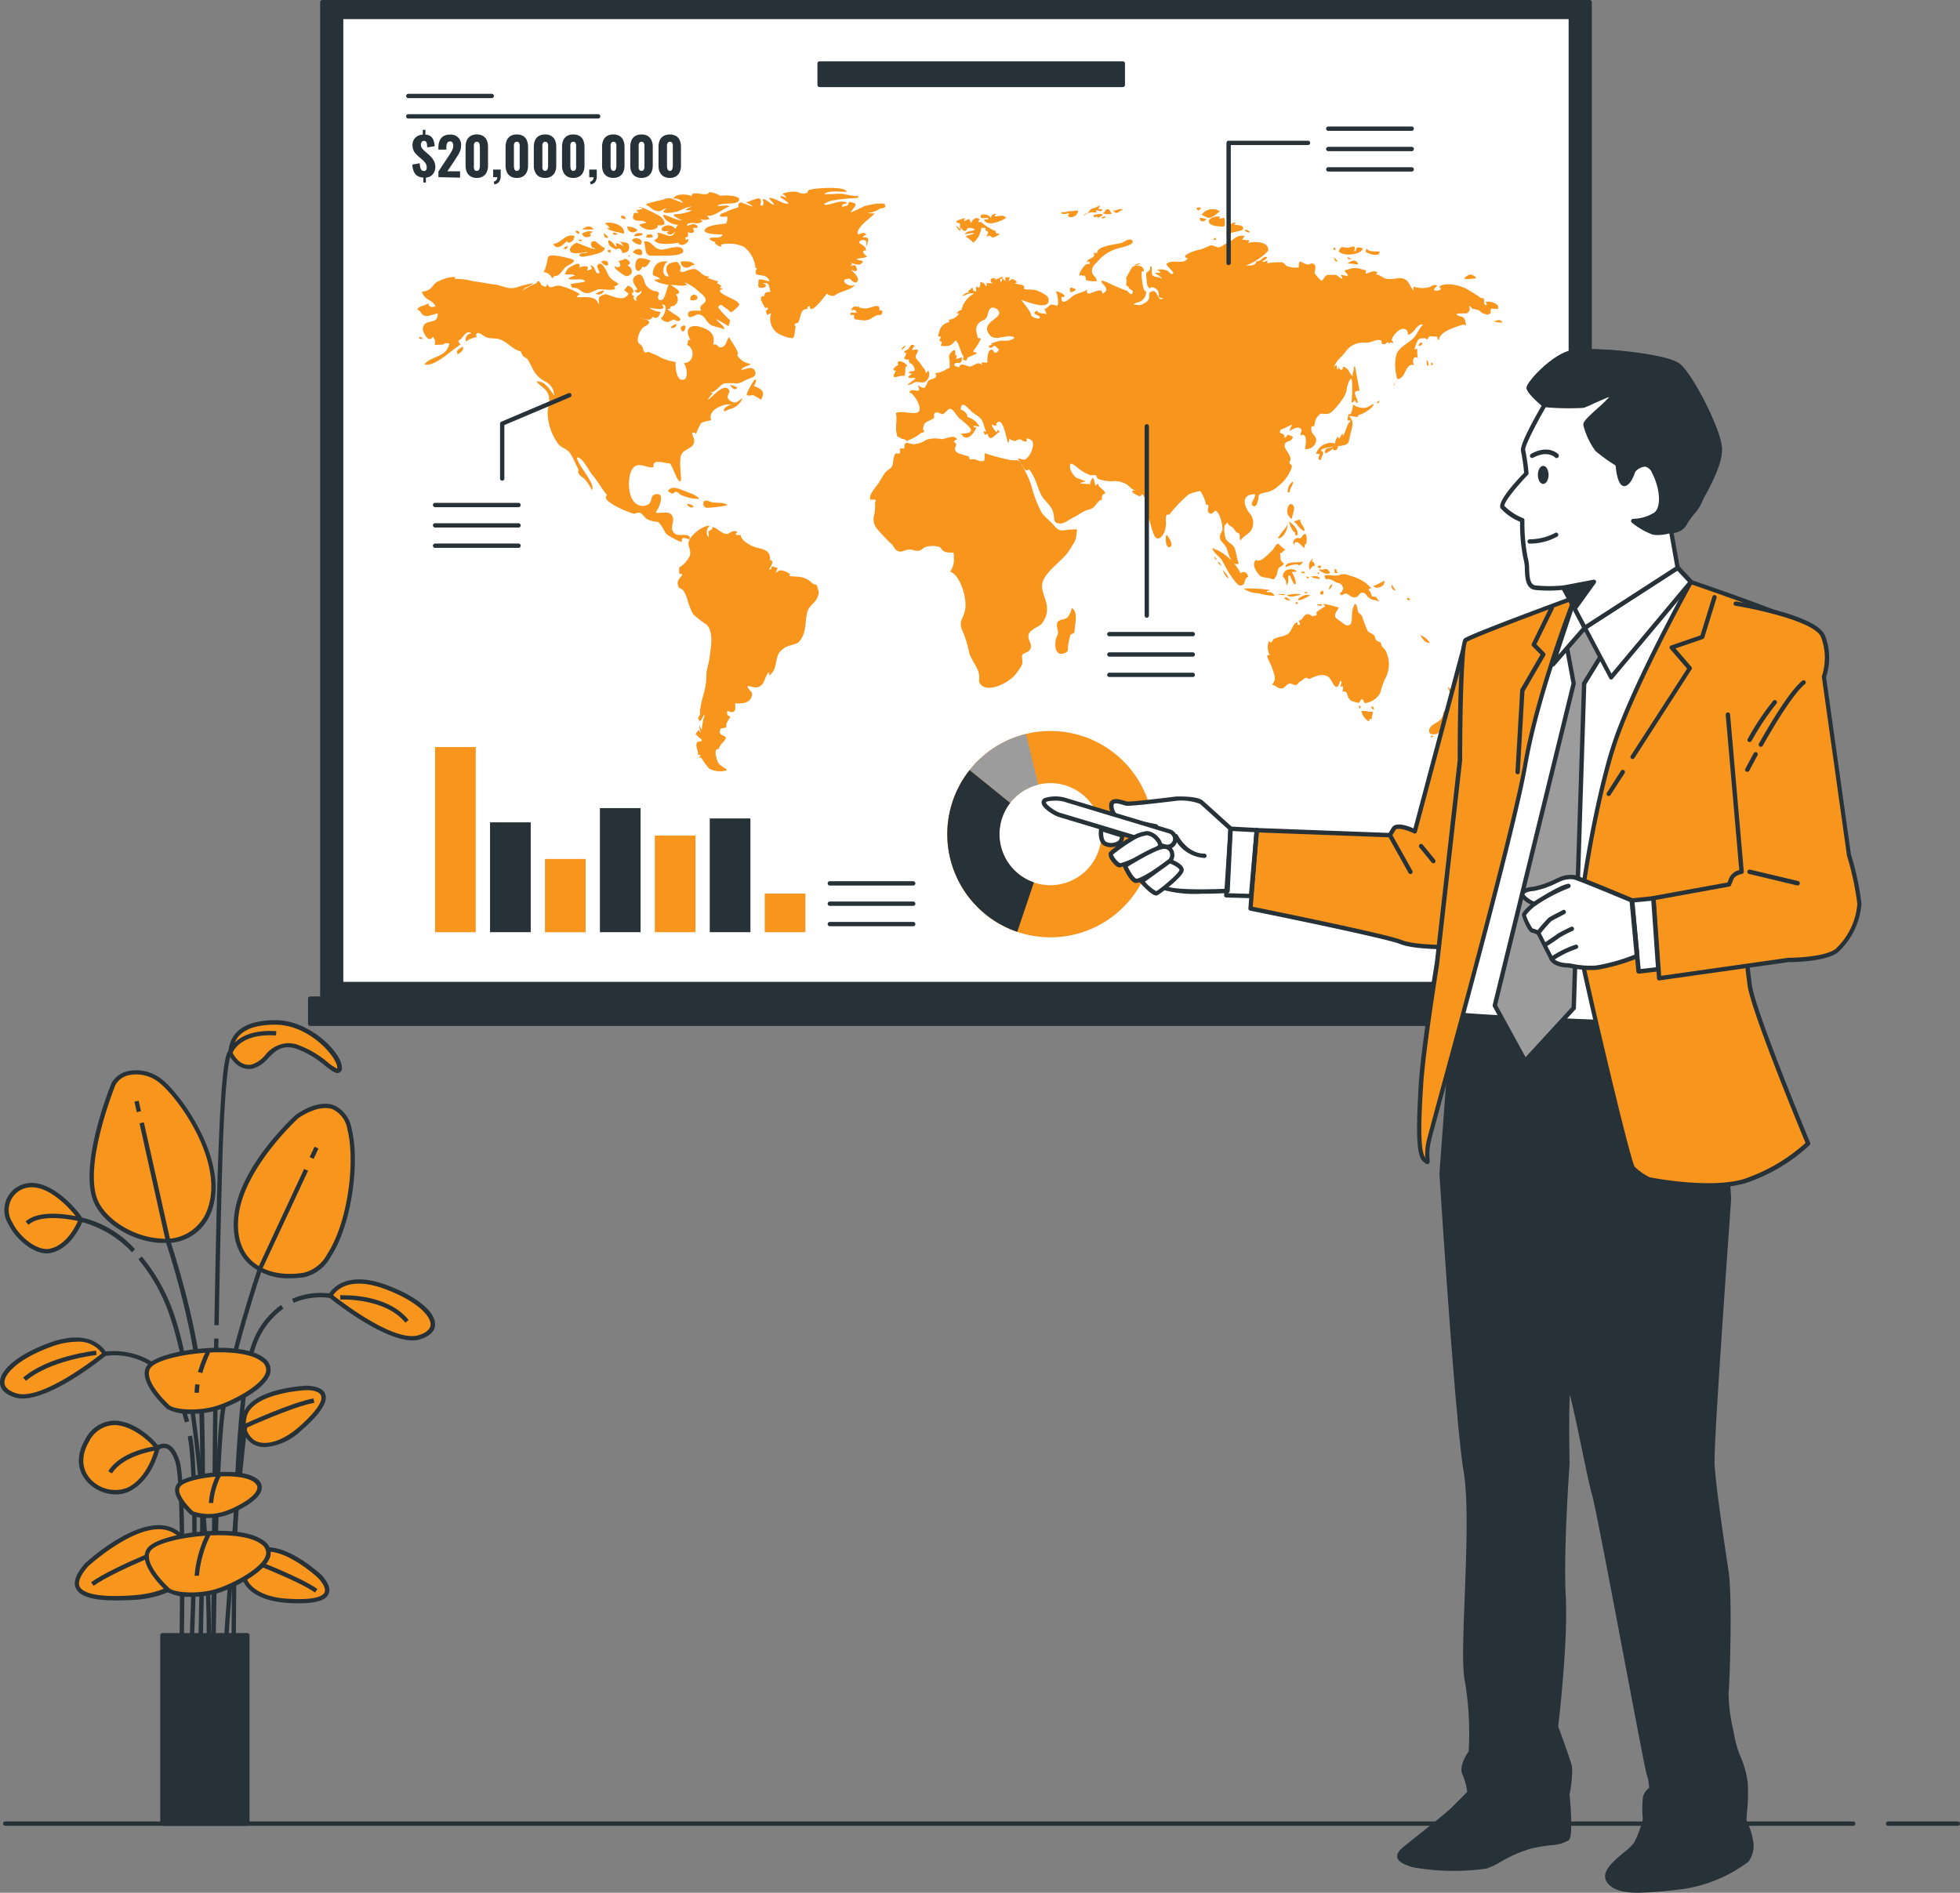 <svg xmlns="http://www.w3.org/2000/svg" width="250" height="241.469" viewBox="0 0 250 241.469">
  <rect x="0" y="0" width="250" height="241.469" fill="#808080" stroke="none"/>
  <g id="foregin-dontaions" transform="translate(-18.789 -42.01)">
    <g id="freepik--Floor--inject-24" transform="translate(19.182 274.384)">
      <path id="Path_34394" data-name="Path 34394" d="M255.488,463.143H19.776a.276.276,0,0,1,0-.553H255.488a.276.276,0,0,1,0,.553Z" transform="translate(-19.5 -462.59)" fill="#263238"/>
      <path id="Path_34395" data-name="Path 34395" d="M463.342,463.143h-8.9a.276.276,0,0,1,0-.553h8.9a.276.276,0,0,1,0,.553Z" transform="translate(-214.011 -462.59)" fill="#263238"/>
    </g>
    <g id="freepik--Plant--inject-24" transform="translate(18.789 172.159)">
      <path id="Path_34396" data-name="Path 34396" d="M29.8,320.056s-1.282,3.519-4.006,4-7.525-4.8-4.481-7.525S28.514,318.133,29.8,320.056Z" transform="translate(-19.48 -294.613)" fill="#f8951d"/>
      <path id="Path_34397" data-name="Path 34397" d="M25.208,324.137c-1.785,0-3.973-1.856-4.879-3.718a3.462,3.462,0,0,1,.553-4.321,3.531,3.531,0,0,1,2.912-.917c2.42.309,4.923,2.856,6.011,4.492a.282.282,0,0,1,.033.249c-.055.149-1.37,3.68-4.216,4.182A2.493,2.493,0,0,1,25.208,324.137ZM23.3,315.706a2.9,2.9,0,0,0-2.47,4.47c.967,1.995,3.243,3.635,4.691,3.381,2.249-.4,3.486-3.077,3.74-3.7-1.039-1.5-3.376-3.868-5.525-4.127A2.678,2.678,0,0,0,23.3,315.706Z" transform="translate(-19.257 -294.385)" fill="#263238"/>
      <path id="Path_34398" data-name="Path 34398" d="M42.747,291.091s-4.006,9.774-2.4,14.575,11.525,8.326,14.409,2.083-3.525-15.056-5.928-16.979S43.543,289.495,42.747,291.091Z" transform="translate(-28.265 -282.947)" fill="#f8951d"/>
      <path id="Path_34399" data-name="Path 34399" d="M48.984,311.164h-.508c-3.8-.21-7.663-2.724-8.625-5.608-1.613-4.846,2.243-14.365,2.409-14.769h0a3.122,3.122,0,0,1,2.21-1.558,5.2,5.2,0,0,1,4.31,1.144c2.464,1.972,8.951,10.923,6.006,17.31A6.008,6.008,0,0,1,48.984,311.164Zm-6.216-20.156c-.144.354-3.923,9.785-2.392,14.365.878,2.641,4.6,5.039,8.127,5.232a5.637,5.637,0,0,0,5.774-3.177c2.818-6.111-3.464-14.741-5.851-16.647a4.635,4.635,0,0,0-3.868-1.033A2.58,2.58,0,0,0,42.768,291.008Z" transform="translate(-28.038 -282.748)" fill="#263238"/>
      <path id="Path_34400" data-name="Path 34400" d="M81.012,298.729s-6.884,6.243-7.685,12.492,3.84,8.487,8.647,7.685,7.183-12.973,5.763-18.575S81.012,298.729,81.012,298.729Z" transform="translate(-43.154 -286.419)" fill="#f8951d"/>
      <path id="Path_34401" data-name="Path 34401" d="M79.9,319.129a7.52,7.52,0,0,1-5.3-1.89c-1.5-1.448-2.111-3.613-1.774-6.271.807-6.293,7.492-12.371,7.79-12.658h0c.11-.083,2.7-2.022,4.862-1.271a3.923,3.923,0,0,1,2.3,3.022c1.044,4.061.111,12.072-2.658,16.321a5.2,5.2,0,0,1-3.315,2.6A11.272,11.272,0,0,1,79.9,319.129Zm1.066-20.4c-.293.265-6.823,6.343-7.591,12.31-.315,2.475.243,4.481,1.608,5.8,1.519,1.464,3.967,2.039,6.724,1.58a4.7,4.7,0,0,0,2.956-2.354c2.691-4.138,3.6-11.934,2.586-15.885a3.4,3.4,0,0,0-1.945-2.635C83.485,296.941,81.131,298.6,80.965,298.731Z" transform="translate(-42.93 -286.205)" fill="#263238"/>
      <path id="Path_34402" data-name="Path 34402" d="M83.13,362.46s-7.685.32-8.006,4,3.359,4.486,7.044,1.282S86.335,362.62,83.13,362.46Z" transform="translate(-43.99 -315.557)" fill="#f8951d"/>
      <path id="Path_34403" data-name="Path 34403" d="M77.6,369.8a3.177,3.177,0,0,1-1.47-.332,3.037,3.037,0,0,1-1.47-3.254c.337-3.868,7.945-4.243,8.288-4.254h0c1.315.066,2.1.431,2.326,1.105.354,1.011-.669,2.542-3.116,4.674A7.509,7.509,0,0,1,77.6,369.8Zm5.321-7.266c-.343,0-7.442.414-7.735,3.752A2.555,2.555,0,0,0,76.365,369c1.337.685,3.464,0,5.415-1.658,2.923-2.542,3.111-3.647,2.961-4.078C84.558,362.706,83.68,362.535,82.923,362.535Z" transform="translate(-43.783 -315.334)" fill="#263238"/>
      <path id="Path_34404" data-name="Path 34404" d="M75.392,368.689l-.232-.5c.249-.116,6.122-2.8,8.84-3.276l.1.553C81.448,365.927,75.447,368.662,75.392,368.689Z" transform="translate(-44.015 -316.654)" fill="#263238"/>
      <path id="Path_34405" data-name="Path 34405" d="M84.806,403.267s-5.647-5.227-8.487-2.856-.807,5.525,4.061,5.9S86.95,405.648,84.806,403.267Z" transform="translate(-43.953 -332.264)" fill="#f8951d"/>
      <path id="Path_34406" data-name="Path 34406" d="M81.9,406.426a15.487,15.487,0,0,1-1.768-.072c-2.845-.2-4.973-1.37-5.486-3.044a3.084,3.084,0,0,1,1.271-3.343c2.995-2.5,8.614,2.647,8.84,2.868h0c.884.978,1.171,1.8.867,2.42C85.284,406.045,84.041,406.426,81.9,406.426Zm-3.989-6.586a2.5,2.5,0,0,0-1.658.552,2.586,2.586,0,0,0-1.105,2.763c.459,1.431,2.42,2.481,5,2.669,3.868.282,4.774-.365,4.973-.779.243-.5-.282-1.249-.774-1.8-.171-.2-3.735-3.409-6.437-3.409Z" transform="translate(-43.729 -332.036)" fill="#263238"/>
      <path id="Path_34407" data-name="Path 34407" d="M84.672,406.146c-2.21-1.558-8.376-3.868-8.442-3.906l.2-.519c.254.1,6.293,2.376,8.558,3.973Z" transform="translate(-44.493 -333.126)" fill="#263238"/>
      <path id="Path_34408" data-name="Path 34408" d="M37.8,399.421s7.785-7.183,11.7-3.934,1.111,7.641-5.591,8.133S34.848,402.708,37.8,399.421Z" transform="translate(-26.737 -329.959)" fill="#f8951d"/>
      <path id="Path_34409" data-name="Path 34409" d="M41.262,403.773c-2.89,0-4.553-.508-5.055-1.53-.4-.823,0-1.906,1.171-3.221h0c.326-.3,8.011-7.326,12.061-3.945,1.613,1.343,2.21,2.939,1.724,4.492-.729,2.265-3.6,3.868-7.475,4.133C42.809,403.74,42,403.773,41.262,403.773ZM37.782,399.4c-.7.779-1.442,1.856-1.105,2.6.287.586,1.575,1.519,6.962,1.105,3.6-.26,6.337-1.735,6.984-3.746.431-1.326-.122-2.713-1.547-3.9C45.478,392.452,38.086,399.121,37.782,399.4Z" transform="translate(-26.516 -329.742)" fill="#263238"/>
      <path id="Path_34410" data-name="Path 34410" d="M40.14,403.382l-.32-.453c3.116-2.21,11.431-5.326,11.785-5.459l.193.514C51.71,398.017,43.2,401.227,40.14,403.382Z" transform="translate(-28.2 -331.224)" fill="#263238"/>
      <path id="Path_34411" data-name="Path 34411" d="M47.254,373.777s-.8,3.84-3.685,5.282-7.995-1.619-5.282-6.243S45.812,371.854,47.254,373.777Z" transform="translate(-27.17 -319.189)" fill="#f8951d"/>
      <path id="Path_34412" data-name="Path 34412" d="M41.723,379.462A5.055,5.055,0,0,1,38.1,377.9c-1.37-1.459-1.481-3.453-.3-5.459a4.246,4.246,0,0,1,3.448-2.381c2.442-.155,4.973,1.961,5.978,3.315a.282.282,0,0,1,.05.221c-.033.16-.862,3.995-3.834,5.475a3.868,3.868,0,0,1-1.718.387Zm-.238-8.84h-.193a3.747,3.747,0,0,0-3.006,2.105c-1.044,1.785-.961,3.536.227,4.807a4.267,4.267,0,0,0,4.7,1.055c2.448-1.227,3.315-4.326,3.508-4.973-1.028-1.309-3.227-3.006-5.232-3.006Z" transform="translate(-26.932 -318.956)" fill="#263238"/>
      <path id="Path_34413" data-name="Path 34413" d="M32.424,353.157s-1.437-3.2-7.045-1.105-7.846,5.288-4.321,6.4S32.424,353.157,32.424,353.157Z" transform="translate(-19.047 -310.581)" fill="#f8951d"/>
      <path id="Path_34414" data-name="Path 34414" d="M21.668,358.625a3.265,3.265,0,0,1-1-.144c-1.53-.486-1.867-1.293-1.879-1.884-.039-1.658,2.392-3.63,6.194-5.044,5.779-2.144,7.376,1.232,7.393,1.265a.282.282,0,0,1-.077.332C32.022,353.393,25.563,358.625,21.668,358.625Zm6.84-7.243a9.647,9.647,0,0,0-3.315.691c-4.05,1.5-5.862,3.392-5.835,4.508,0,.746.823,1.16,1.5,1.376,3.055.972,9.741-4.155,10.929-5.094a3.625,3.625,0,0,0-3.254-1.481Z" transform="translate(-18.789 -310.358)" fill="#263238"/>
      <path id="Path_34415" data-name="Path 34415" d="M24.5,357.727l-.359-.425c3.238-2.763,9.05-3.4,9.3-3.431l.061.553C33.455,354.428,27.6,355.086,24.5,357.727Z" transform="translate(-21.184 -311.713)" fill="#263238"/>
      <path id="Path_34416" data-name="Path 34416" d="M72,281.955s.961,2.243,2.884,1.763,2.4-3.365,5.442-2.564,5.608,4.321,5.608,2.724-3.868-5.768-8.172-5.768S72.133,279.872,72,281.955Z" transform="translate(-42.601 -277.812)" fill="#f8951d"/>
      <path id="Path_34417" data-name="Path 34417" d="M85.429,284.322c-.37,0-.856-.37-1.624-.956a12.118,12.118,0,0,0-3.812-2.21c-1.729-.453-2.531.365-3.387,1.232a4.182,4.182,0,0,1-1.917,1.332c-1.7.425-2.84-1.072-3.2-1.923a.249.249,0,0,1,0-.127c.21-2.718,2.243-4.1,6.039-4.1,4.365,0,8.448,4.155,8.448,6.044a.641.641,0,0,1-.3.635.514.514,0,0,1-.243.072ZM79.064,280.5a4.347,4.347,0,0,1,1.072.144,12.228,12.228,0,0,1,4.006,2.282,6.37,6.37,0,0,0,1.243.84.624.624,0,0,0,0-.127c0-1.348-3.553-5.492-7.9-5.492-3.47,0-5.265,1.149-5.481,3.519.16.337,1.011,1.923,2.53,1.542a3.79,3.79,0,0,0,1.658-1.182A3.949,3.949,0,0,1,79.064,280.5Z" transform="translate(-42.366 -277.57)" fill="#263238"/>
      <path id="Path_34418" data-name="Path 34418" d="M53.141,363.085a20.4,20.4,0,0,0-.713-2.315c-2.751-7.332-9.183-6.227-9.453-6.16l-.1-.553c.072,0,7.183-1.276,10.078,6.509a21.384,21.384,0,0,1,.729,2.37Z" transform="translate(-29.565 -311.762)" fill="#263238"/>
      <path id="Path_34419" data-name="Path 34419" d="M95.05,339.729s1.442-3.2,7.044-1.1,7.851,5.282,4.326,6.4S95.05,339.729,95.05,339.729Z" transform="translate(-52.915 -304.573)" fill="#f8951d"/>
      <path id="Path_34420" data-name="Path 34420" d="M105.309,345.2c-3.868,0-10.332-5.232-10.63-5.475a.282.282,0,0,1-.077-.326c0-.033,1.619-3.414,7.4-1.265,3.8,1.409,6.232,3.387,6.194,5.039,0,.591-.354,1.4-1.884,1.89A3.39,3.39,0,0,1,105.309,345.2ZM95.2,339.441c1.182.934,7.879,6.078,10.929,5.089.674-.215,1.481-.624,1.5-1.37,0-1.105-1.79-3.011-5.835-4.514C97.243,336.96,95.6,338.844,95.2,339.441Z" transform="translate(-52.704 -304.351)" fill="#263238"/>
      <path id="Path_34421" data-name="Path 34421" d="M105.631,344.582c-2.608-3.221-8.216-2.95-8.288-2.945l-.033-.552c.243,0,5.951-.293,8.735,3.149Z" transform="translate(-53.926 -305.99)" fill="#263238"/>
      <path id="Path_34422" data-name="Path 34422" d="M86.431,341.812l-.221-.508a9.116,9.116,0,0,1,4.939-.669l-.1.553A8.674,8.674,0,0,0,86.431,341.812Z" transform="translate(-48.959 -305.75)" fill="#263238"/>
      <path id="Path_34423" data-name="Path 34423" d="M38.27,327.183a13.674,13.674,0,0,0-6.564-3.9c-.033-.028-4.834-1.249-6.63.392l-.376-.409c2.011-1.845,6.906-.58,7.116-.525a13.181,13.181,0,0,1,6.84,4.05Z" transform="translate(-21.434 -297.574)" fill="#263238"/>
      <rect id="Rectangle_5359" data-name="Rectangle 5359" width="0.553" height="1.37" transform="translate(17.147 10.398) rotate(-12.62)" fill="#263238"/>
      <path id="Path_34424" data-name="Path 34424" d="M58.995,370.6h-.553c0-.276.713-27.659,0-35.913s-4.017-18.045-4.05-18.15L51,301.282l.553-.122L54.967,316.4c0,.066,3.359,9.906,4.072,18.233S59.006,370.329,58.995,370.6Z" transform="translate(-33.203 -288.126)" fill="#263238"/>
      <rect id="Rectangle_5360" data-name="Rectangle 5360" width="1.459" height="0.553" transform="translate(39.499 17.465) rotate(-64.94)" fill="#263238"/>
      <path id="Path_34425" data-name="Path 34425" d="M68.053,375.387H67.5c0-.254.254-25.255,1.2-32.372s4.763-18.365,4.8-18.476l5.879-12.619.5.232-5.868,12.586c-.028.083-3.823,11.277-4.763,18.349S68.058,375.133,68.053,375.387Z" transform="translate(-40.587 -292.941)" fill="#263238"/>
      <path id="Path_34426" data-name="Path 34426" d="M70.653,401.972l-.553-.033c.95-16.089,2.619-30.565,2.635-30.708l.553.066C73.266,371.44,71.6,385.894,70.653,401.972Z" transform="translate(-41.75 -319.482)" fill="#263238"/>
      <path id="Path_34427" data-name="Path 34427" d="M53.376,403.769h-.553c0-.232.47-22.99-.464-26.023-.32-1.039-.751-1.658-1.243-1.812a1.044,1.044,0,0,0-.878.2l-.061.055h-.083c-.044,0-4.321.552-5.835,2.961l-.47-.293c1.558-2.492,5.525-3.122,6.16-3.2a1.569,1.569,0,0,1,1.315-.26c.691.2,1.238.939,1.619,2.182C53.851,380.679,53.4,402.829,53.376,403.769Z" transform="translate(-29.977 -321.323)" fill="#263238"/>
      <path id="Path_34428" data-name="Path 34428" d="M62.786,402.972l-.553-.028c0-.227,1.138-22.454-.094-29.355l.553-.1C63.925,380.457,62.8,402.745,62.786,402.972Z" transform="translate(-38.188 -320.493)" fill="#263238"/>
      <path id="Path_34429" data-name="Path 34429" d="M72.263,389.476c0-1.365-.3-33.466,2.558-41.085a10.365,10.365,0,0,1,3.74-5.061l.315.453a9.813,9.813,0,0,0-3.536,4.8c-2.818,7.525-2.531,40.554-2.525,40.886Z" transform="translate(-42.714 -306.997)" fill="#263238"/>
      <path id="Path_34430" data-name="Path 34430" d="M59.834,384.464l-.553-.077c.68-4.939-.663-33.6-4.531-44.648a22.427,22.427,0,0,0-4.011-7.249l.425-.359a23.206,23.206,0,0,1,4.138,7.426C59.138,350.672,60.514,379.5,59.834,384.464Z" transform="translate(-33.087 -301.985)" fill="#263238"/>
      <path id="Path_34431" data-name="Path 34431" d="M68.053,392.909H67.5c0-.282.171-28.084.4-41.819h.553C68.224,364.853,68.058,392.633,68.053,392.909Z" transform="translate(-40.587 -310.469)" fill="#263238"/>
      <path id="Path_34432" data-name="Path 34432" d="M68.833,317.59H68.28c.188-11.089.37-18.835.553-23.018.4-10.8.989-11.791,1.271-11.984.265-.6,1.547-2.807,6.078-2.519l-.039.552c-4.669-.3-5.525,2.177-5.58,2.282l-.133.414-.094-.094c-.2.6-.652,2.845-.978,11.354C69.23,298.755,69.02,306.5,68.833,317.59Z" transform="translate(-40.936 -278.677)" fill="#263238"/>
      <path id="Path_34433" data-name="Path 34433" d="M55.437,361.076s-4.006-3.569-2.4-5.326,11.531-3.044,14.415-.762-3.525,5.525-5.928,6.2S56.238,361.629,55.437,361.076Z" transform="translate(-33.944 -311.665)" fill="#f8951d"/>
      <path id="Path_34434" data-name="Path 34434" d="M58.112,361.636a5.932,5.932,0,0,1-3.05-.608h0c-.111-.1-2.763-2.486-2.868-4.42a1.707,1.707,0,0,1,.442-1.3c1.735-1.906,11.774-3.177,14.791-.8a1.829,1.829,0,0,1,.8,1.834c-.42,2.16-4.973,4.315-6.823,4.851a11.823,11.823,0,0,1-3.293.442ZM55.4,360.591c.718.508,3.47.762,5.834.066,2.006-.586,6.078-2.68,6.437-4.42a1.282,1.282,0,0,0-.608-1.293c-2.718-2.155-12.514-.939-14.034.729a1.155,1.155,0,0,0-.3.9C52.808,358.21,55.222,360.431,55.4,360.591Z" transform="translate(-33.735 -311.418)" fill="#263238"/>
      <path id="Path_34435" data-name="Path 34435" d="M64.273,362.705H63.72a7.415,7.415,0,0,1,.088-1.105l.553.088A6.922,6.922,0,0,0,64.273,362.705Z" transform="translate(-38.895 -315.173)" fill="#263238"/>
      <path id="Path_34436" data-name="Path 34436" d="M65.043,356.756l-.553-.155a19.092,19.092,0,0,1,1.044-2.7l.5.249A17.973,17.973,0,0,0,65.043,356.756Z" transform="translate(-39.24 -311.727)" fill="#263238"/>
      <path id="Path_34437" data-name="Path 34437" d="M55.437,403.286s-4.006-3.569-2.4-5.326,11.531-3.044,14.415-.762-3.525,5.525-5.928,6.2S56.238,403.872,55.437,403.286Z" transform="translate(-33.944 -330.554)" fill="#f8951d"/>
      <path id="Path_34438" data-name="Path 34438" d="M58.113,403.888a5.932,5.932,0,0,1-3.05-.608h0c-.111-.1-2.763-2.492-2.868-4.42a1.724,1.724,0,0,1,.448-1.3c1.735-1.9,11.78-3.177,14.791-.79a1.829,1.829,0,0,1,.8,1.834c-.42,2.16-4.973,4.315-6.823,4.851A11.825,11.825,0,0,1,58.113,403.888ZM55.4,402.844c.718.508,3.47.757,5.834.066,2.006-.586,6.078-2.68,6.437-4.42a1.293,1.293,0,0,0-.608-1.3c-2.718-2.149-12.514-.939-14.034.735a1.149,1.149,0,0,0-.3.9C52.809,400.462,55.223,402.683,55.4,402.844Z" transform="translate(-33.736 -330.327)" fill="#263238"/>
      <path id="Path_34439" data-name="Path 34439" d="M64.273,401.509H63.72a14.622,14.622,0,0,1,1.492-5.359l.5.249A14.424,14.424,0,0,0,64.273,401.509Z" transform="translate(-38.895 -330.633)" fill="#263238"/>
      <path id="Path_34440" data-name="Path 34440" d="M61.552,387.321s-2.718-2.426-1.63-3.613,7.829-2.066,9.785-.519-2.392,3.735-4.022,4.216A6.273,6.273,0,0,1,61.552,387.321Z" transform="translate(-37.08 -324.462)" fill="#f8951d"/>
      <path id="Path_34441" data-name="Path 34441" d="M63.317,387.755a4.177,4.177,0,0,1-2.133-.425h0c-.077-.066-1.912-1.713-1.978-3.055a1.249,1.249,0,0,1,.326-.95c1.193-1.309,8.094-2.21,10.161-.552a1.32,1.32,0,0,1,.553,1.332c-.315,1.591-3.6,3.039-4.7,3.365a8.287,8.287,0,0,1-2.232.287Zm-1.8-.84a6.22,6.22,0,0,0,3.868.033c1.343-.4,4.083-1.79,4.3-2.939.039-.182.039-.464-.376-.8-1.823-1.442-8.387-.63-9.393.486a.735.735,0,0,0-.182.553C59.781,385.142,61.03,386.446,61.516,386.915Z" transform="translate(-36.874 -324.244)" fill="#263238"/>
      <path id="Path_34442" data-name="Path 34442" d="M67.553,386.08H67a10,10,0,0,1,1.022-3.68l.492.249A9.729,9.729,0,0,0,67.553,386.08Z" transform="translate(-40.363 -324.48)" fill="#263238"/>
      <rect id="Rectangle_5361" data-name="Rectangle 5361" width="10.84" height="24.029" transform="translate(20.714 78.467)" fill="#263238"/>
      <path id="Path_34443" data-name="Path 34443" d="M66.891,443.677H56.056a.276.276,0,0,1-.276-.276V419.366a.276.276,0,0,1,.276-.276H66.891a.276.276,0,0,1,.276.276V443.4A.276.276,0,0,1,66.891,443.677Zm-10.558-.553H66.615V419.643H56.333Z" transform="translate(-35.342 -340.899)" fill="#263238"/>
    </g>
    <g id="freepik--Board--inject-24" transform="translate(58.079 42.01)">
      <rect id="Rectangle_5362" data-name="Rectangle 5362" width="161.642" height="127.149" transform="translate(1.823 0.276)" fill="#263238"/>
      <path id="Path_34444" data-name="Path 34444" d="M254.624,169.712H92.976a.282.282,0,0,1-.276-.276V42.286a.276.276,0,0,1,.276-.276H254.624a.276.276,0,0,1,.276.276V169.435a.282.282,0,0,1-.276.276Zm-161.371-.553h161.1V42.557H93.253Z" transform="translate(-91.153 -42.01)" fill="#263238"/>
      <rect id="Rectangle_5363" data-name="Rectangle 5363" width="156.841" height="123.37" transform="translate(4.227 2.166)" fill="#fff"/>
      <path id="Path_34445" data-name="Path 34445" d="M254.167,169.352H97.326a.276.276,0,0,1-.276-.276V45.706a.276.276,0,0,1,.276-.276H254.167a.276.276,0,0,1,.276.276v123.37A.276.276,0,0,1,254.167,169.352ZM97.6,168.8H253.891V45.983H97.6Z" transform="translate(-93.1 -43.54)" fill="#263238"/>
      <rect id="Rectangle_5364" data-name="Rectangle 5364" width="164.736" height="3.221" transform="translate(0.276 127.392)" fill="#263238"/>
      <path id="Path_34446" data-name="Path 34446" d="M254.918,275.854H90.176a.276.276,0,0,1-.276-.276v-3.221a.276.276,0,0,1,.276-.276H254.918a.276.276,0,0,1,.276.276v3.221A.276.276,0,0,1,254.918,275.854ZM90.453,275.3H254.642v-2.669H90.453Z" transform="translate(-89.9 -144.964)" fill="#263238"/>
    </g>
    <g id="freepik--chart-2--inject-24" transform="translate(139.612 135.268)">
      <path id="Path_34447" data-name="Path 34447" d="M250.631,210.8a13.161,13.161,0,1,0,13.161,13.161A13.161,13.161,0,0,0,250.631,210.8Zm0,19.669a6.509,6.509,0,1,1,6.5-6.509A6.509,6.509,0,0,1,250.631,230.469Z" transform="translate(-237.47 -210.8)" fill="#f8951d"/>
      <path id="Path_34448" data-name="Path 34448" d="M242.63,216.088l5.166,4.2a6.486,6.486,0,0,1,3.591-2.332l-1.558-6.475a13.139,13.139,0,0,0-7.2,4.608Z" transform="translate(-239.779 -211.104)" fill="#9c9c9c"/>
      <path id="Path_34449" data-name="Path 34449" d="M240.324,219.82a13.161,13.161,0,0,0,6.078,20.636l2.127-6.31a6.5,6.5,0,0,1-3.028-10.128Z" transform="translate(-237.473 -214.836)" fill="#263238"/>
    </g>
    <g id="freepik--chart-1--inject-24" transform="translate(74.284 137.318)">
      <path id="Path_34450" data-name="Path 34450" d="M220.772,246.033H210.136a.276.276,0,1,1,0-.553h10.636a.276.276,0,0,1,0,.553Z" transform="translate(-159.786 -228.369)" fill="#263238"/>
      <path id="Path_34451" data-name="Path 34451" d="M220.772,250.732H210.136a.276.276,0,1,1,0-.553h10.636a.276.276,0,0,1,0,.553Z" transform="translate(-159.786 -230.472)" fill="#263238"/>
      <path id="Path_34452" data-name="Path 34452" d="M220.772,255.433H210.136a.276.276,0,1,1,0-.553h10.636a.276.276,0,0,1,0,.553Z" transform="translate(-159.786 -232.575)" fill="#263238"/>
      <rect id="Rectangle_5365" data-name="Rectangle 5365" width="5.188" height="23.614" fill="#f8951d"/>
      <rect id="Rectangle_5366" data-name="Rectangle 5366" width="5.188" height="14.012" transform="translate(7.011 9.603)" fill="#263238"/>
      <rect id="Rectangle_5367" data-name="Rectangle 5367" width="5.188" height="9.343" transform="translate(14.017 14.277)" fill="#f8951d"/>
      <rect id="Rectangle_5368" data-name="Rectangle 5368" width="5.188" height="15.829" transform="translate(21.023 7.785)" fill="#263238"/>
      <rect id="Rectangle_5369" data-name="Rectangle 5369" width="5.188" height="12.326" transform="translate(28.029 11.288)" fill="#f8951d"/>
      <rect id="Rectangle_5370" data-name="Rectangle 5370" width="5.188" height="14.509" transform="translate(35.035 9.105)" fill="#263238"/>
      <rect id="Rectangle_5371" data-name="Rectangle 5371" width="5.188" height="4.928" transform="translate(42.046 18.686)" fill="#f8951d"/>
    </g>
    <g id="freepik--Map--inject-24" transform="translate(72.002 49.834)">
      <path id="Path_34453" data-name="Path 34453" d="M148.693,103.176C149.985,102.225,148.941,104.767,148.693,103.176Zm-1.05.094a.441.441,0,0,0,.486-.553C148.013,102.8,147.052,103.27,147.643,103.27Zm2.1-7.735a2.022,2.022,0,0,1,.762-.359c-.486-.5-1.149-.409-1.774-.4a.713.713,0,0,0,1.011.729Zm60.936,34.112c-.227.32-.066,2.077.553,1.475.326-.359-.436-1.37-.553-1.5Zm24.863,22.548a1.934,1.934,0,0,0,.978,1.282.475.475,0,0,0,0-.3h.337c0-.442.127-.553.127-.956-.3.094-1.475-.26-1.442,0,.006.022-.017-.077-.017-.05Zm1.249-.641a.436.436,0,0,0,.348.414c0-.337-.133-.414-.348-.414-.017,0,.011-.028-.017-.028Zm-1.464-.11c-.227.122-.083.309.077.376,0-.039.05-.431-.077-.376-.055-.017.006-.039-.017-.028Zm9.658,3.641c.652,0,.8-1.343,1.591-1.519-.348-.8.967-.674,0-1.3-.746-.492-.448.348-.89.884s-1.105.6-1.414,1.155c-.215.431-.144.9.691.785Zm-.508.215a.668.668,0,0,0-.138.166h.32c0-.116,0-.3-.182-.166-.044-.006.011-.055-.017-.028Zm2.564-4.973v.84c0-.05-.315,0-.32.232s.232,0,.282.188c0,0,.331.8.525.74.072,0,.265-.425.381-.553.6-.624,1.017-1.37-.2-1.105,0-.365-.138-.923-.365-.376-.249-.177-.287-.74-.553-1.061-.564-.635.232.862.232,1.083Zm-3.989-7.868c.3.519.553.945,1.221,1.017a2.282,2.282,0,0,0-1.238-1.028Zm-13.006-3.95c-.514.1.26.221.442.2v-.171a4.365,4.365,0,0,1-.459-.039Zm4.553.227c-.6.818.21,2.818-1.105,2.42,0,0-1.227-.867-1.249-.934-.232-.553.243-.851.4-1.287a15.565,15.565,0,0,0-1.995-.481c.127.127.111.221.343.37-.116-.083-.807.425-.989.553-.553.381.3.459-.6.652-.3.061-.436-.4-.928-.2-.4.166-.453.757-.912.757a5.51,5.51,0,0,0,.166.553h-.354v-.3c-.553-.033-.713,1.216-1.321,1.536-.459.243-1.166.315-1.658.553-.221.088-.365.884-.63.215a2.16,2.16,0,0,0,.1,1.912c-.807-.4.066.967.232,1.453.337.989.669,1.658,0,2.271.464,0,.735.553,1.332.464.343-.05.508-.5.89-.586s.619.232.873.16.282-.326.508-.425.453-.359.7-.475.315.193.519.116c.724-.3,1.542-.762,2.381-.276.508.3.995,2.42,1.536.514.381.138,0,.436.039.8.475-.309.293.127.26.6.785-.166.431.591,1.011,1.105a4.11,4.11,0,0,0,.923.309c.4,0,.271-.431.525-.442s.254.519.414.481a2.513,2.513,0,0,0,1.95-1.348,10.432,10.432,0,0,1,.553-1.658,3.868,3.868,0,0,0,.16-3.586,2.21,2.21,0,0,0-.481-.6c-.133-.16-.133-.442-.221-.553a3.076,3.076,0,0,1-.553-.271c-.133-.133-.122-.464-.26-.624s-.669-.348-.818-.553a18.657,18.657,0,0,1-.74-1.934c-.083-.149-.332-.26-.464-.486s-.072-.95-.442-1.05a1.584,1.584,0,0,0-.111.265Zm6.779-.867c.111.193.238.133.387.066C241.685,137.719,241.255,137.586,241.376,137.868Zm-1.972-1.492c0,.188.387.425.5.4-.1-.271-.387-.442-.387-.7a.326.326,0,0,0-.16,0,.768.768,0,0,1,.033.293Zm-2.326-.265c.044.553,1.525.293,1.387-.6-.072,0-1.387.812-1.387.6-.011.061-.017-.044-.017-.011Zm-6.757,1.105c0,.083.58.188.3-.425a.326.326,0,0,0-.32.425Zm-2.077-.271c.044.232.265.182.442.094-.166-.149-.249-.044-.459-.094Zm3.409-.884a.674.674,0,0,0-.243.492c-.017.359.768-.873.215-.492Zm-.553-.713c.365-.182.834.171,1.188.354s.6.066.807.47c.282.553-.039.4,0,.713,0,.077-.4.066-.221.431.077.166.553-.215.7-.171.508.155.707.657,1.337.442.381-.122.365-.735,1-.486.249.1.309.436.553.553a1.426,1.426,0,0,0,.79.337c.878.221.586.287.155-.376-.061-.1-.486-.044-.553-.111a3.871,3.871,0,0,0-.182-.553c0-.066-.553-.492.133-.425a3.868,3.868,0,0,0-1.066-.956,6.547,6.547,0,0,0-1.707-.718c-.928-.332-.879-.133-1.613,0-.459.083-.961-.16-1.6,0,.072.276.166.553.287.47-.033.022-.033.039-.033.028Zm-3.2-.956c-.354.088.315.182.442.155-.028-.254-.276-.193-.47-.155Zm4.171-.337a2.121,2.121,0,0,1,.039.475h.4c-.061-.21-.171-.111-.171-.475h-.271c-.022.033.077-.011-.028,0Zm-1.7,0a.276.276,0,0,0-.26.094c.42.265.873.652,1.431.37-.47-.912-.773-.26-1.2-.436Zm-.094-.149c.553-.613-.95-.2,0,0,.033-.05-.061.017-.028.028Zm-.409.553c.149.072.21.486.271-.039-.232.061-.254.077-.3.061Zm-.718.514c0,.16.84.309,1.105.309-.1-.475-1.061-.343-1.133-.287Zm-.326.061-.332-.083C228.685,135.47,228.906,135.089,228.823,135.033Zm.5-2.409c-.287.436-.492.5-.47,1.105.039.878.238-.188.718-.1,0-.293-.111-.553-.348-.553a1.525,1.525,0,0,0,.1-.486c-.066.111-.028.111-.028.061Zm-3.785,2.37a5.636,5.636,0,0,1,.359.514,5.424,5.424,0,0,0,.083.553c.287-.21.221-.845.221-1.193h.243c.028.144.464,1.216.635,1.105.3-.149-.26-1.326-.436-1.58,1.84.061-1.133-1.144-1.133.624Zm2.337-1.884c-.315.127-2.1-.138-2.017.685a4.116,4.116,0,0,1,1.37-.376c.193-.05.254.193.486.088.122-.061.6-.6.16-.4Zm-.42,4.768c0,.387,1.359-.348,1.508-.514-.564-.249-1.448.359-1.536.536Zm-.166.376c-.166,0-.2.088-.122.221h.238c.028-.111,0-.271-.116-.221s0,.006-.028.022Zm-1.271-.906c.354.387,1.453.066,1.856-.122a5.073,5.073,0,0,0-1.884.144Zm-.144.287c-.5.166.42.442.586.431C226.392,137.978,226.049,137.6,225.873,137.636Zm-1.006-.381a4.892,4.892,0,0,0,.928.094c-.061,0-.072,0-.039-.122a4.309,4.309,0,0,0-.89,0Zm-4.376-.751a3.365,3.365,0,0,0,1.9.608,8.111,8.111,0,0,0,2.072.326.818.818,0,0,0-1.006-.431c.028-.315.232-.166.442-.3a15.874,15.874,0,0,0-3.437-.177Zm-1.232-.641C219.176,136.067,219.231,136.166,219.259,135.862Zm2.868-3.022c-.553.414-.2,1.155.1,1.591.436.657.619.591,1.453.74s.553.4,1.05-.376a6.08,6.08,0,0,1,.2-.823c.122-.227.586-.326.724-.663-.553-.381-.387-.481-.5-1.321.409,0,.282-.276.685-.431a3.868,3.868,0,0,1-.884-.779c-.32,0-.553.619-.8.867-.58.564-1.552,1.63-2.05,1.216Zm-4.254,1.315a1.691,1.691,0,0,0,.724,1.077c-.055-.4-.724-1.05-.724-1.077-.022.088-.028-.022-.028.022Zm-.646-.983c.1.215.293.276.387.492a.552.552,0,0,0-.326-.553c-.1.21-.028.1-.088.083Zm-.3-.58c0-.066-.122-.254-.122-.055a.26.26,0,0,0,.243.287c.022-.088-.017-.166-.149-.21Zm.144-1.017c-.227,0-.348-.249-.553-.215.094.514.834,1.028,1.105,1.376.387.553.713,1.315,1.105,1.912.282.392.95,1.47,1.332,1.475.84,0,.365-.867,1.028-1.105-.072-.553-.553-.79-.972-.464a6.757,6.757,0,0,0-3.039-2.995Zm10.426-1.536c-.436.05-.818.376-.586.912.354-.934.867.138,1.431.409-.2-.47.155-.553.166-.58s.171-1.227-.182-1.227-.425.79-.829.486c-.088.039,0,.05-.028.022Zm-1.193-2.055c0,.16.453,1.42.79,1.354-.171.409.431.691.282-.116a2.343,2.343,0,0,0-1.072-1.238c-.033.083-.005.033-.028.022Zm.586-.066c.5.387.84,1.133,1.387,1.249,0-.68-.553-.834-.553-1.442-.332,0-.492.193-.812.193.011.072.011.022-.05.022Zm-.768.4c-.3.635-1.072,1.271-1.227,1.8.669,0,1.227-1.066,1.227-1.8-.017.05-.017.094-.017.022Zm.315-2.6a1.222,1.222,0,0,0,.232,1.928c-.055-.4.807-1.906-.26-1.906Zm.392-2.8c0-.215-.8.5-.685,1.32h.243c-.028-.525.414-.8.414-1.3Zm10.288-9.945c-.4.077-.663.442-1.193.486a2.022,2.022,0,0,1-1.453-.448c0,.2-.26,1.713-.5,1.16-.1.2-.47,1.166.122.856v.227c-.359.072-.553,1.332-.928,1.823v-.359a1.4,1.4,0,0,0-.4.663c-.088-.138-.238.1-.177-.287a1.171,1.171,0,0,0-.4.912,1.994,1.994,0,0,0-2.453,1.326h.464c0,.431-.431.619.166.807,0-.453.663-1.105,0-1.171.144-.459,1.149-.459,1.575-.553-.464.315-1.2,0-1.028.867a3.443,3.443,0,0,0,.983-.624c.188.475.707.1.624-.309,1.6-.2,1.293-.282,1.658-1.751.21-.812.459-1.448-.238-2.083.47-.1,1.26.387,1.232-.182.343.083,1.934-.884,1.934-1.37-.039.05-.011.072-.011.05Zm.746-.425c-.171.033-.254.16-.409.249.254.16.32,0,.409-.249-.055.044-.061.127-.028.039Zm1.972-2.37a1.8,1.8,0,0,1-.243.508.431.431,0,0,0,.215-.47Zm4.823-2.337c-.039,0-.116-.221-.221-.127a.768.768,0,0,0,0,.254c.017.055.271.088.193-.088Zm-.553.072c-.077-.249-.055-.409-.265-.553,0,.238.044.442.061.674.144.044.249.05.2-.094-.033-.022-.005.039-.022.011Zm-1.05-2.409c.149,0,.254-.2.265-.32-.354-.149-.387.088-.525.32a.685.685,0,0,0,.238.039Zm9.315-3.089a4.166,4.166,0,0,0,1.149.171c-.287-.619-.912-.144-1.149-.171.039.044-.055.028-.022.039Zm-3.613-5.4a6.316,6.316,0,0,0,1.431-.1,1.039,1.039,0,0,0-.8-.47c-.1,0-.972.481-.635.553Zm-12.6-3.392c.392.171,1.7.7,1.7-.116-.553,0-1.414.055-1.658-.37-.039.039-.182.425-.055.486.055.006-.006-.022.033,0Zm-2.426,1.42a6.437,6.437,0,0,1,1.392.155c-.138-.757-.9-.564-1.37-.155Zm.4-.553c.265,0-.227-.249-.381-.243.022.265.188.238.4.238Zm-1.486-1.017c.436.7,2.9.514,3.061-.37-.387-.083-.884-.343-.884.365a.6.6,0,0,0-.243,0c.425-.983-.5-.425-.818-.431C233.138,93.021,232.983,92.684,232.646,93.468Zm-.425-.177a.365.365,0,0,1,0-.265c-.448-.066-.221.448,0,.265-.006-.017-.044.044,0,.011Zm-.221.956c.138.359.122.553.519.519a2.718,2.718,0,0,0-.519-.508Zm-10.73-3.26a.519.519,0,0,0-.68-.177c.055.072.773.442.68.177-.017-.028.011.044,0,.011Zm-4.7,1.039a1.221,1.221,0,0,1,.425,0c-.05-.547-.265-.1-.425.011Zm1.751-.768c.083,0,1.989-.448,2.039-.508.47-.68-.945-.613-1.05-.663.094-.111.133-.116.166-.249C218.646,89.661,218.237,91.258,218.325,91.258Zm-1.287-2.21c-1.4.227-1.21,1.105.088,1.227.978.1,1.044.127.995-.519-.061-.878,0-.442-.74-.442a.552.552,0,0,0,.1-.26C217.331,89.048,217.187,89.048,217.038,89.048Zm-1.21.088c.553.326,1.348-.553,1.658-.757a1.724,1.724,0,0,0-2.321.42,3.907,3.907,0,0,0,.652.337Zm-.16.2c-.271,0-.459-.171-.74-.111C214.961,90.153,216.032,89.335,215.668,89.335Zm-.829-1.448c-.608,0-.138.282-.182.359C214.535,88.462,215.441,87.888,214.839,87.888ZM199.1,98.3c-.348-.066-.934-.525-.68.4.227,0,.641-.127.68-.4-.022-.006-.006.028,0,0Zm1.558-3.216c-.359-.039-1.105.989-1.105,1.53.21-.05.348-.193.47.088a.144.144,0,0,0,.077-.177c.459.254.144.553.392.663a3.658,3.658,0,0,0,1.3.1c-.044-.553-.591-.707-.624-1.21-.044-.619.425-.978.768-1.354a5.166,5.166,0,0,1,2.763-1.658c.343-.094,1.807-.425,1.658-.84-.227-.608-1.072.072-1.37.171-.735.26-3.166.332-3.166,1.315a1.188,1.188,0,0,0-.442,0c.376.707-.945.68-.829,1.155.138-.033.177-.088.326-.066-.077.2.122.337-.2.309Zm6.078.2a.956.956,0,0,0,.58-.265c.16-.1-1.111.265-.591.265Zm-2.879-7.033c.453.751.757.039,1.265-.066-.481-.293-.834.227-1.276.066Zm-.989,0c0,.26-.166.182-.282.4a2.088,2.088,0,0,0,1.105.055c-.326-.464-.293-.8-.834-.453Zm-.155.8a1.072,1.072,0,0,1-.32.066c.055.3.238.133.464.088C202.861,89.081,202.861,89.009,202.717,89.048Zm-1.409-.133c.188.177.215.453.5.044,0,.492.586,0,.663-.044a.4.4,0,0,0,0-.182,2.663,2.663,0,0,0-1.166.182Zm-1.155.044a1.7,1.7,0,0,1,1.558-.4c-.122-.8.663.282.762-.464a2.546,2.546,0,0,1-.5,0c.066-.11.2-.365.243-.42-.276,0-.459.193-.608.243a4.7,4.7,0,0,0-.553.177c-.149.1-.2.326-.4.486s-.409.05-.519.381Zm-1.608-.6c-.6,0-.746.232-1.309.11.028.475.768.155,1.105.155-.7.553.481.7.829.2.558-.818.033-.464-.624-.464Zm-11.553.757c.127.365.862-.127,1.006.287h-.608c.365,1.105,2.381.122,2.845-.177-.453-.553-1.105-.094-1.492-.227.072-.166.177-.133.144-.331-.481.2-.354,0-.63.553-.177-.508-1.475-.624-1.265-.111.011.044-.022-.061,0,.006Zm-.812,1.658c0,.122-1.077.05-1.21.553.265-.061,1.077-.265,1.188-.11-.166.116-1.044.276-1.055.354s.768.553.934.823a2.917,2.917,0,0,0,1.022-1.879,2.21,2.21,0,0,1,.553,0c-.066.553.055.16.265.47.155.227-.166.42-.166.657.553-.381.613.122.829.088s.619-.3.845-.359c-.243-.354-.492.055-.492-.464A6.249,6.249,0,0,1,187,89.728a.348.348,0,0,1-.326,0,1.785,1.785,0,0,0,.149-.354c-.608-.315-.624.05-.906.138.138-.044-.215.37-.254.387.088-.039-.155-.553-.193-.553a4.608,4.608,0,0,1-.663.3c.077-.138.111-.287.182-.4-.359.088-1.862.481-.669.669a3.173,3.173,0,0,1,0,.729c-.221-.122-.193-.332-.464-.4.111.238.553,1.017.553.315.254,0,.271.442.63.309.138-.05.221-.337.354-.354,0,0,.757-.077.8.265-.011.033-.022-.077-.011.017Zm49.892,14.365c1.011,0,1.182-.475,1.879-.309.387.077-.077.37.32.486.553.149.387-.475.884-.05.044-.3.221-.066.448-.088-.127-.553-.32-.066-.122-.646a3.022,3.022,0,0,1,.8-.939c.652-.4,1.2-.243,1.2.553.878-.182,1.105-1.5,1.934-1.32-.553.5-.746,1.287-1.365,1.851-.785.707-1.774,1.105-2.055,2.033a5.4,5.4,0,0,0-.061,2.26c.166.851.077.989.657.652s.669-1.9,1.658-1.619c-.26-.553-.066-1.282.5-.89a3.493,3.493,0,0,1-.077-1.105c-.033-.138-.271-.039-.365,0a4.2,4.2,0,0,1,.464-1.2c.337-.337.376-.144.8-.249.227-.05.144.171.293.16s.271-.392.442-.4a6.14,6.14,0,0,0,.641.044c.508-.066.094.337.492.42,0-1.05,2.276-1.7,2.923-1.906s.646.553.442-.4c-.182-.862-.58-.519-1.105-.89-.287-.238,1.2-.177,1.193-.171a.613.613,0,0,0,.365-.934c.3,0,.343.32.442.332a6.25,6.25,0,0,1,.762.177c.409.21.309.348.829.486.713.2.166.138.553,0s.061-.459.243-.635,1.249.348.807-.514a2.038,2.038,0,0,0-1.558-.4c.249.188.315.63-.1.309-.149-.116.061-.553-.133-.729-.1-.094-.293,0-.381-.1a6.11,6.11,0,0,0-.735-.514c-.42-.243-.685-.414-1.105-.652-.912-.486-2.868-.856-3.448-.2,1.011.453-1.6.856-.2-.138-.42-.343-.774.133-1.193.193a3.625,3.625,0,0,1-1.856-.1,3.124,3.124,0,0,0,0,.508c-.641-.779-.6-1.658-1.934-1.6a5.072,5.072,0,0,1-1.475.094c-.652-.149-.774-.514-1.348-.553.122-.166-.094-.1.2-.265-.856-.553-1.84.8-1.47-.287-.425,0-.856-.26-1.3-.271-.851,0-.652.133-1.437.271,0,.381.4.359.4.774a4.779,4.779,0,0,0-.945-.166c.072.116.271.287.2.475-.387-.083-.459-.409-.823-.481h-1.011c-.553.149-.436.718-.845.718a8.019,8.019,0,0,1-.807-.884c-.072-.193.221-.823,0-1.105-.348-.448-.63.039-.989-.066-.8-.232-1.05-.829-1.05.381a3.05,3.05,0,0,1-1.536-.182c-.2-.094-.326-.392-.58-.464a8.861,8.861,0,0,0-1.89.116v-.343c-.188.066-.486.271-.657.088.044,0,.9-.459.508-.553s-.7.646-1.287.553c.083.553-.8.553-1.276.553a8.216,8.216,0,0,0,2.807-1.862c.215-1.337-2.083-1.221-2.6-1.006.1-.133.177-.166.177-.37a7.942,7.942,0,0,1-.884-.072,3.181,3.181,0,0,1,.348-.481c-1.171-.1-1.216.343-1.939.751a.348.348,0,0,1,.1.238c-.8-.2-.862.392-1.53.475-.243,0-.685-.3-1.05-.249a10.036,10.036,0,0,1-1.188.5,7.453,7.453,0,0,0-1.022.282,3.917,3.917,0,0,0-.912.459c-.337.552.619.177.028.652s-1.856-.149-2.514.492c.177.459,1.348,1.2.691,1.265-.188,0-.436-.381-.553-.42a2,2,0,0,0-1.348-.094c.182.1.425.077.425.376-1.5-.1.243.276.171.8-.243-.414-.89-.144-1.182-.553-.1-.138,0-.845-.1-1.105a.16.16,0,0,1-.16.044c0,.818-.442.492-.525.978,0,0,.127,1.359.155,1.409.431.774.309.072.84.3.652.282.619.657.619,1.105,0,.171.508.26.591.271-.84.608-.674-1.691-1.812-.669a2.543,2.543,0,0,1-.044.757,1.3,1.3,0,0,1-.553.519c-.613.381-.6.227-1.381.166.171-.276.807-.227,1.105-.553a1.442,1.442,0,0,0,.5-1.105c-.464.044-.63-1.984-.58-2.553h.26c.138-.74-.972-.928-1.453-.553-.061.055-.829,1.414-.845,1.475.133-.4.138.961,0,.718.1.238.3.177.442.5.094.21.553.2.442.553-.133.553-.663-.21-.685-.221-.591-.171-1.044-.409-1.608-.619a12.113,12.113,0,0,0-1.53-.685c-.746.122,1.4,1.061-.039,1.658,0-1.232-2.337.9-1.906-.508-.613.4-1.321.42-1.945.878-.1.077-1.448,1.431-1.359.066,1.022.039-.171-.718-.746-.718.254.276.436,1.691.177,1.862.066-.039-.6-.21-.785-.166s-.553.553-.845.553a1.708,1.708,0,0,1,.282.691c-.414-.238-.9,0-1.249-.492-.834.492.42.553.42.845s-.63.116-.68.083c-.624-.32-.309-.243-.591-.746s-.729-.995-1.105-1.536c.337.066,3.868,1.608,3.448-.2-.1-.436-1.061-.834-1.425-.989-.58-.238-1.442-.061-1.7-.238.293-.68-.9-.459-1.171-.735.453,0,.221-.232,0-.365-.586-.343-.348.083-.757.083a2.763,2.763,0,0,0,.122-.431,1.547,1.547,0,0,0-.553,0,4.507,4.507,0,0,0,0,.553c-.1-.282-.193-.227-.392-.425-.077.486-.276.691-.276.066a.868.868,0,0,1,.293,0v-.287c-.171,0-1.265.669-.867.2-.845-.094-.773.414-.326.685-.243-.1-.553,0-.823-.11,0,.26.044.326-.122.47a.7.7,0,0,0-.7-.553c.111.442-.271,1.105-.343.486-.492.553-.033.155-.2.729-.414-.182-.32-.055-.442-.508-.171.066-.265.265-.553.4.077.149.066.077.066.221a.934.934,0,0,0-.807.486c.42-.144,1.039-.553,1.486-.331a3.059,3.059,0,0,0-1.591,2.066,1.464,1.464,0,0,0-.669.414h.326c-.044.436-.967.878-1.249.807a.613.613,0,0,0,.039.332c-1.105.249-1.232.95-1.448,1.823.906-.033-.326.6.5.674,0,.249-.133.287-.1.553.89,0,1.221.111,1.818-.713.392.072.685,1.608,1.033,2.039.094.127-.221.343.028.442.553.249.326-.21.553-.309a10.491,10.491,0,0,1,1.05-.436.32.32,0,0,0,0-.227.552.552,0,0,1-.4-.088c.127-.215.646-.934.691-1.044.127-.37.624-.691-.122-.691,0-.586-.459-1.105.1-1.84.276-.359.79-.381,1.044-.751.171-.249.177-.95.553-1.221.309-.21,1.011.144,1.061.553.122.856-2.409,1.337-1.249,2.823.818,1.044,2.249-.221,3.2.381-.553.6-1.3.337-1.934.425a9.945,9.945,0,0,0-1.105.376c.088.033.16.083.243.122a1.486,1.486,0,0,0-.5.138c.221.635.641-.1.785,0,.282.149.3.309.553.492-.691.967-.646-.166-1.05,0-.486.193-.453,1.354-.464,1.658-.414,0-.95-.249-.6.376-.624-.7-.967.05-1.658.116-.232,0-1.227-.624-1.3.083a1.293,1.293,0,0,1-.658-.243c.077-.768,1.072.32.972-1.044a2.21,2.21,0,0,1-.729.227,2.4,2.4,0,0,1,.122-.475.26.26,0,0,1-.238,0c.088-.724-.083-.856-.591-.282-.359.4-.094.829-.116,1.216-.039,1,.227.453-.475.9a3.039,3.039,0,0,1-1.381.459c.514.735-.486.657-.867.978-.039.028-.354.823-.464.862-.381.127-.613-.254-.867-.227.591,1.105-.553.337-.928.635s.116.238.249.453a4.7,4.7,0,0,1,.635.9c1.149,2.514-1.658.961-2.763,1.486.215.8-.1,1.746.083,2.525s-.05.271.5.663c.354.249.553,0,.867.47.077-.094.066-.138-.039-.133a4.973,4.973,0,0,0,1.757-.956c.188-.193.282.05.42-.166.088-.133-.171-.354-.16-.365.072-.1.122-.553.265-.735s1-.514,1.144-.646-.122-.475.188-.685.718.221,1.006.166c.1,0,.641-.724.928-.674.392.072.785.89,1.105,1.177.978.834,2.7,1.978.265,1.978.652,1.254,1.658-.05,1.956-.79h-.343a1.106,1.106,0,0,1,0-.238,3.685,3.685,0,0,0,.729.155,2.459,2.459,0,0,0-1.553-1.243c.061-.414-.553-.939-.851-.917.083-1.4.9-.155,1.525.343.425.343.983.58,1.221,1.061.149.3.354,1.105.5,1.425-.166-.055-.21-.094-.359-.061.127.376.309.553.553.26.243,1.37,1.072-.1,1.53-.182-.072-.144-.166-.26-.32-.26a.354.354,0,0,1,0,.26c-.238,0-.74-.818-.663-.989.243.149.376.238.646.1a.138.138,0,0,0-.144-.1c.912-1.481,1.42,2.359,1.558,2.359s.127-.5.127-.553a1.238,1.238,0,0,0,.912.315c-.287-.044.464-.21.448-.21.293,0,.42.387.89.26a3.012,3.012,0,0,1,0-.387c.884.2.956.553.63,1.575a2.21,2.21,0,0,1-.8,1.105c-.348.166-.674-.221-.995-.033.5.26.856,1.928,1.431,1.282.856.989,1.066,2.337,1.624,3.37.359.652,1.105,1.16,1.4,1.912.414,1.011-.138,1.619,1.028,1.658.519,0,1.138-.553,1.658-.785s.878-.553,1.354-.774c.6-.309.967-.177,1.387-.713.2-.238.608-.851.867-.729,0-.624,0-.652.425-.845-.044-.3-.5-.635-.707-.823-.365-.343,0-.7-.553-.127-.055-.271-.127-.856-.32-1.022a1.1,1.1,0,0,0-.326.8c-.8-.077-2.061-.044-.58-.337a8.584,8.584,0,0,0-1.216-.486,3.039,3.039,0,0,1-.762-1.105c-.149-1.022.3-.685.845-.26a5.359,5.359,0,0,0,1.713,1.033c.138.055.459-.05.646,0s.177.4.37.486a5.525,5.525,0,0,0,1.658.3,2.988,2.988,0,0,1,2.017.431c.42.26.459.591,1.105.724-1.105,0,.166.635.42.729.42.149.2-.624.646.066.221.326.05.751.1,1.105a9.759,9.759,0,0,0,.586,1.945c.155.453.448,1.923.845,2.21s.834-.21,1.066-.74a3.686,3.686,0,0,0,.2-1.166,5.07,5.07,0,0,1,0-.774c.2-.591.16,0,.553-.436a17.8,17.8,0,0,1,2.343-2.431,7.234,7.234,0,0,1,1.47-.425,4.663,4.663,0,0,1,.746,1.746c.7,0-.1.635.4,1.072.343.293.729-.331.79-.309.553.16.912,1.724.9,2.365,0,.343-.481.7-.271,1.293.122.348.613.674.79,1.105.21.553.646,2.464,1.58,1.972-.32-.608-.32-1.658-.641-2.122-.47-.619-1.022-.586-1.149-1.486-.033-.2-.21-1.105.094-1.387.492-.442.083-.1.553.182s.376.238.751.751c.088.116.392.21.436.282.138.254-.039.47.16.851.4-.624,1.017-.785,1.332-1.265a1.866,1.866,0,0,0-.26-2.315c-.729-1.05-.923-2.321.768-2.321.1.553-.624,1.105-.343,1.4.691.674.84-1.3.823-1.287.3-.3.95-.32,1.293-.436a2.862,2.862,0,0,0,1.105-.641,5.2,5.2,0,0,0,1.8-2.4c.1-.635-.2-.243-.26-.674-.033-.238.177-.188.1-.613-.094-.508-.74-1.149-.729-1.514,0-.707.674-.47.906-.845s.2-.309-.392-.553c-.271-.1-.2.343-.553.343.1-.829-.89-.249-.453-1.022a5.789,5.789,0,0,0,.829-.365c.884-.37.624-.486.26.552.26-.16.961-.553,1.254-.425.619.309.127.414.182.978.95-.436.663,1.221.553,1.724a1.249,1.249,0,0,0,1.437-1.138c0-.652-.762-.724-.608-1.658.033-.182.337-.044.365-.133a5.936,5.936,0,0,1,.166-.8,2.121,2.121,0,0,1,.619-.751c.144-.066.68.061.95,0a1.5,1.5,0,0,0,.74-.492,9.392,9.392,0,0,0,1.359-1.751c.359-.591.26-1.066.5-1.658.785-2.022.431,1.967.431,2.525.149-.166.26-.077.392-.4.182.188,0,.337.409.359-.111-.812-.9-1.53.2-1.53.028,0-.525-2.763-.553-3.083h-.155c0,.663-.166.613-.166,1.221-.459-.3-.37-.945-1.21-1.221-.094.674-.392.448-.646,0a.951.951,0,0,1,0,.354c-.354-.055,0-.3-.26-.553-.553.624,0-.32.2-.553.315-.387.652-.646.995-1.105a2.651,2.651,0,0,1,2.6-1.166Zm-58.787.414a.79.79,0,0,0-.42.508c.166-.05.729-.553.42-.508-.072.072.028.022,0,.022Zm.431,4.973c.4,0,.713-.315.945-.359.359-.061.862.127,1.149,0a1.105,1.105,0,0,0,.553-1.309c-.088-.326-.309.193-.32.177-.133-.155-.11-.409-.221-.508s-.431-.586-.669-.9c-.365-.464-.409-.354-.464-.729-.033-.249.9-1.221-.481-.774.11-.215.127-.4.343-.553-.453-.5-.652.276-.823.425-.028,0-.945.365-.227.5-.061.232-.293.553-.282.713.238.033.553.243.6-.044-.055.867.359.387.652,1.105.337.807-.354.254-.707.735a2.824,2.824,0,0,0,.4.044c0,.243-.553.343-.359.553.11.144.68-.072.867.127-.088.1-1.193.812-.956.812Zm-.348-2.287c.9-.144-1.425-1.409-.884-.221-.425.083-1,.74-.3.7-.906,1.448.359.486,1.105.674a6.281,6.281,0,0,0,.083-1.133Zm21.581,33.791c0-.856.553-2.613-.365-3.017a2.663,2.663,0,0,1-.519,1.16c-.343.348-.867.2-1.216.553s.033,1.182,0,1.42c-.061.448-.238.5-.326,1.066-.1.729.05,1.807.934,1.6s.553-.492.724-1.332c0-.1.227-1.05.243-1.066.05-.066.525-.215.525-.359Zm-6.7-21.172c-.381-1.011-.6-.624-1.448-.735a28.493,28.493,0,0,1-3.315-.884c0,1.221,0,.995-.724,1.006.149,0-.657-.26-.58-.221h-.591a1.055,1.055,0,0,1-.116-.359c-.359-.133-1.437-.326-1.658-.652-.414-.613.464-.724-.282-1.254.2-.182.177-.21.448-.271-.381-.713-1.425-.05-1.984-.039a3.814,3.814,0,0,0-1.972.088,3.2,3.2,0,0,1-1.53.553c-.818,0-1.254-.635-1.254.553h-.608c.276,1.105-.442.381-.6.74-.26.553-.171,1.238-.4,1.6-.144.21-.674.5-.89.8s-.514.829-.768,1.238-1.271,1.459-1.105,2.083c.039.177.613-.072.7.138s-.11.249-.077.348a5.162,5.162,0,0,1-.144,1.691,1.956,1.956,0,0,0,.486,1.707c.608.7,1.177,1.282,1.856,1.934.232.227.348.735.845.845s.635-.149,1.166-.221.818.16,1.138.149c.669,0,.624-.3,1.166-.514a3.315,3.315,0,0,1,1.658,0c.4.2.3.525.9.674,1.033.254.978-.309,1,.89a2.641,2.641,0,0,1-.486,1.6c1.293.448,2.144,3.354,1.934,4.741s-.967,1.453-.315,2.934a12.223,12.223,0,0,1,.768,2.481c.232,1.05.972,1.762,1.243,2.713.232.807-.122,1.066.249,1.508.972,1.171,3.553-.215,4.315-1.105a6.7,6.7,0,0,0,.961-1.376c.171-.409-.055-.995.039-1.243s.729-.326.934-.624c.553-.79-.282-1.105-.122-1.95.127-.669,1.249-1.011,1.575-1.332a2.9,2.9,0,0,0,.646-2.856c-.116-.663-.68-1.658-.448-2.47.309-1.105,1.58-2.144,2.337-2.884a7.183,7.183,0,0,0,1.492-1.906,2.442,2.442,0,0,0,.486-1.2c.1-1.044.254-.8-.553-.8-1.133,0-1.47.47-2.26-.481-.453-.553-1.182-1.072-1.613-1.691a14.54,14.54,0,0,1-1.105-2.707,11.663,11.663,0,0,0-1.337-3.2c-.083-.088-.006.05-.055-.011Zm-41.013,33.99c-.16-.039-.149-.309-.26-.309.05,0-.365.525-.365.519a5.47,5.47,0,0,0,.807.746.238.238,0,0,0-.044.182c-1.293,0-.26,1.254-.464,1.768a1.105,1.105,0,0,1,.326,0,.182.182,0,0,1-.182.21c.21.243.1.1.3.155a9.57,9.57,0,0,0,1.006,1.37,3.024,3.024,0,0,0,2.243.21c-.039-.265-.961-.553-1.155-1.061s-.6-1.746.144-1.658c0-.508.934-1.105.867-1.453s-1.011-.177-.685-1.044c.1-.271.613-.122.724-.271s-.033-.365.1-.525c-.094.11.475-.972.4-.553.133-.713-.481,0-.343-1.033.945.414,1.133.033.989-.934.785,0,1.724.055,2.083-.779s-.348-.685-.492-1.459c.873.122,1.2.459,1.879-.2.315-.315.553-1.569.923-1.514-.05.177-.077.193-.039.359,1.039-.553.746-2.21,1.315-2.928a2.63,2.63,0,0,1,1.4-.884c.829-.265,1.055-.2,1.525-1.105.553-1.055.32-2.652.762-3.5.326-.613,1.033-.983,1.221-1.7a1.149,1.149,0,0,0,0-.878c-.238-.95-.227-.326-.768-.79a2.691,2.691,0,0,0-1.547-.762c-.392-.088-1.774,0-1.2-.315a2.558,2.558,0,0,0-.845-.459c-.707-.149-.553,0-1.044.26a6.188,6.188,0,0,0,.26-.635,4.325,4.325,0,0,1-.63-.188c-.182-.061-.083.448-.459.4.072-.182.807-1.2.116-1.2.122-1.348-1.017-1.414-1.768-1.624-.613-.166-1.967-.851-1.967-1.608-.348.133-.967-.044-.425-.309-.359-.508-1.105.2-1.309.2-.774-.033-1.144-.74-1.879-.89,0,.436-.271.332-.5.6-.039.039.066.635.039.735a1.006,1.006,0,0,1,.116-1.459c-.68-.21-2.586,1.177-2.7,2.122-.066.525.436,1.072.11,1.8a3.691,3.691,0,0,1-1.309,1.376c.066.674-.188.8.442.845-.26.5-.873.8-.519,1.619.083.2.481.249.646.5a6.828,6.828,0,0,1,.431.912,9.349,9.349,0,0,0,.774,2.05,10.782,10.782,0,0,0,1.658,1.3c1.017.878.641,2.763.475,4.122-.088.751-.343,1.464-.425,2.16a9.576,9.576,0,0,1-.3,2.459,12.972,12.972,0,0,0-.519,2.332v.464c0,.149-.276.3-.215.486.282.928.553-.464.812-.486a8.509,8.509,0,0,0-.365,1.934c-.16-.293-.2-.133-.26-.553C150.958,154.073,151.251,154.681,151.234,154.846Zm1.011-28.642a21.308,21.308,0,0,0,2.42-.309c-.315-.425-1.271-.287-1.862-.376-.376-.05-1.144-.553-1.21.116a.519.519,0,0,0,.652.553C152.323,126.188,152.19,126.221,152.245,126.2Zm-1.9-.138a.785.785,0,0,0-.845-.309c.21.309.6.58.845.309C150.317,126.016,150.284,126.144,150.35,126.066Zm.724-.989c-.3-.553-1.564-.867-2.1-1.105-.343-.138-1.105-.492-1.564-.215s-.359.348.155.619c.221.122.348-.26.553-.215.3.05.486.332.641.392a5.409,5.409,0,0,0,2.315.525ZM170.555,101c.37-.066.5-.055.6.354a1.984,1.984,0,0,0-.807,0,2.278,2.278,0,0,0,.039.271c.823-.149.188.359.608.553.088,0,1.039.138,1.105.127.729-.033.79-.2,1.414-.553.525-.32.757.122.923-.492.066-.243-.315-.249-.4-.265.177-1.105-1.188-.122-1.867-.221a5.515,5.515,0,0,1-.591-.088c-.293,0,0-.5-.287-.088-.735-.271-.917.486-.718.442Zm-12.415,8.873a7.609,7.609,0,0,0-1.028,1.9c.144.265.641,0,.912.1a6.115,6.115,0,0,1,.923.553c.63-1.044.039-1.409-.884-1.735,0,0,.553-1.105.077-.8C158.08,109.916,158.179,109.85,158.141,109.878Zm-2.21.978c-.4-.144-.553-.332-.972-.265.37.243.608.84.972.265C155.9,110.839,155.93,110.889,155.93,110.856Zm11.382-11.934c.116-.044.238.133.332.166.713.249.713-.05,1.3-.3s1.812-.553,1.995-1.066c-.7.608-2.359-.807-.6-.724-.072,0,.79.995.989.127.072-.315-.646-1.105-.873-1.221.122-.122.917.514.68-.309-.116-.387-.32-.392-.785-.221.094-.155.182-.144.238-.287a1.049,1.049,0,0,1-.238-.116c.254,0,.989.392,1.326.138.785-.553-.481-.37-.481-.646,0-.066,1.193-.133,1.271-.287-.249-.271-.906-.74-.122-.812,0-.718-.961-.713-.845-1.105.044-.166.519-.232.646-.182.514.221.088.265.32.779.144-.923.464-1.144-.553-1.144.276-.337,0-.094.481-.343-.287-.475-.983,0-.989,0-.718-.635,1.823-2.37,2.061-2.7a9.147,9.147,0,0,1-.956-.05,3.58,3.58,0,0,0,1.6-.553c.155-.11.967,0,.6-.6-.066-.1-.912-.055-.989-.05a11.6,11.6,0,0,0-1.619.332,17.6,17.6,0,0,1-1.751.8c.729-1,1.105-1.155-.2-1.37,0,.553-.376.553-.89.619.088-.475.381-.287.685-.442-.746-.613-2.122.332-2.939.193.221-.724,3.58-.785,4.354-.884v-.21a7.735,7.735,0,0,1-1.713-.243c-.9-.166-1.768.066-2.641-.033.641-.486,1.945-.271,2.862-.271-.1-.785-4.133-.459-4.658-.276s-.055.4-.751.492c-.409.05-.751-.215-1.171-.238a4.531,4.531,0,0,0-1.58.249c.133.282.436.16.436.553-.166-.138-.89-.475-.657,0-.055-.122,1.282.746.9.746-.851,0-1.492-.751-2.392-.751,0,.21.553.553.635.9-.553-.166-.9-.707-1.481-.768.149.32.193,1.105-.282.79,0,0,.227-.641-.094-.834s-1.586.586-1.84.442a2.763,2.763,0,0,1,.961.553c-.387,0-.707-.293-1.105-.348-.26-.039-.193-.271-.553-.088s-.066.453-.155.508c-.32.2-.978.282-1.58.635-.238.138-.818.127-.779.58a2.414,2.414,0,0,0,.845,0c.232,0,0,.834-.061.878s-.613.077-.768.122a5.634,5.634,0,0,0-1.58.343c-1.365.884,1.16.956,1.9.956-.144.68-1.658.177-1.658.553,0,.193.669.4.807.431-.111,0-.122,0-.16.094.2.177.6.553.9.431,0-.044-.155-.177-.088-.227a4.468,4.468,0,0,1,2.945.309,3.868,3.868,0,0,1,1.448,2.707h.193c-.774,1.519,1.105.271,1.608,1.658-.5,0-.967-.37-1.431-.16.116.381-.3.995.4,1.011.613,0,.812-.464.1-.586,1.017-.133.768.3,1.055,1.105-.453-.028-.812.061-.8.553-1.011-.144.05,1.3.116,1.536,0-.061.3-.149.359,0s-.326.26-.227.359c-.16-.16.182.624.144.514a1.315,1.315,0,0,1,.464-.249,2.343,2.343,0,0,0,.685,2.442,4.485,4.485,0,0,0,2.061.751c.331-.2.243-.961.381-1.3.083-.2-.2-.271-.094-.514.055-.133.359-.044.453-.243.409-.823.16-1.608,1.182-1.707-.028-.553,0-.149.282-.332-.039,1.4,2.127-1.547,2.138-1.553Zm-21.99-6.862c.431.735,2.37.47,3.089.337.193.553,1.337.2,1.293-.492l-.326.155-.1-.326c.459-.094.436-.227.32-.669.58.171,1.066.077.663-.508-.061-.088.608,0,.608-.11,0-.613-1.028-.414-1.287-.16a.844.844,0,0,0-.077-.215c.657-.508,1.37.193,1.989-.425l-.359-.287a1.707,1.707,0,0,0,1.271,0c-.2-.171-.171-.3-.425-.42.956.249,2.077-.9,2.961-1.155-.282-.309-1.044,0-1.53-.072.4-.553,2.6,0,2.763-.8.088-.553-1.917-.624-2.4-.486a3.194,3.194,0,0,0-1.437-.492c-.188.74-2.354-.343-2.21.514-.608-.249-1.945-.387-2.409.332a1.337,1.337,0,0,1,1.321.553c-.514-.149-1.193-.5-1.658-.6a1.752,1.752,0,0,0-.978.193c-.486.072-1.459.354-2.05.492v.2c.5.171.553.492,1.105.674.79.271.823-.2,1.508-.3-1.381.884.757.553,1.133.475.774-.21,1.3-.7,2.116-.674a1.569,1.569,0,0,0-.89.442,4.608,4.608,0,0,1,.829.044,5.727,5.727,0,0,1-2.3.486v.221c.392.182.624.5,1.105.492-.685.2-1.713-.553-2.486-.646.066.724,1.238,1.3,1.9,1.271-.149.193-.221.343-.343.5-1.155-1.243-2.879.685-.746.271l-.343.2c.249.448.707.3,1.05-.088-.392,1.149-1.553.061-2.26.16C145.985,91.661,145.726,91.866,145.322,92.059Zm.182-1.442c.116-.149.32-.055.26-.464,1.287.215.989-.657.188-1.21.044.033-2.6-1.431-2.542-1.006.188.044.359-.1.4.155a3.663,3.663,0,0,1-.79.133c.166.122.215.3.287.376a4.421,4.421,0,0,0-.553,0,2.64,2.64,0,0,0-.138.691c.481.553,1.188.077,1.713.553a8.485,8.485,0,0,0-.928.249,1.9,1.9,0,0,0,2.1.525Zm-1.05.757c-.055.1-.116.2-.182.315a1.05,1.05,0,0,0,.912-.072c-.188-.359-.376-.315-.729-.243Zm.326,2.685c.4-.094,4.851.309,4.194-.818-.392-.68-2.149.05-2.685.033-1.133-.028-1.282-1.315-2.293-.989C144.372,92.993,143.98,93.755,144.781,94.059Zm-2.8.088h.282C142.118,93.816,142.118,94.081,141.98,94.148Zm.619-.553c.21.2,1.309.757,1.193,0C143.7,92.916,142.786,93.236,142.6,93.6Zm.995-.956c.448-.514-.21-.878-.685-.8C141.924,92.01,143.14,92.645,143.593,92.639Zm-.829-1.066a4.321,4.321,0,0,0,1.066-.149V91.2C143.383,91.131,142.9,91.092,142.764,91.573Zm.083-.553c1.006-.271-.68-.774-.989-.663C142,90.882,142.322,91.2,142.847,91.021Zm-1.105-1.658c-.144-.3-.249-.475-.624-.4v.265a.84.84,0,0,0,.6.127Zm-.287,1.9c.3-1.105-1.7-1.658-2.442-1.332a2.414,2.414,0,0,1,.646.58h-.343C139.615,90.96,140.88,91.021,141.455,91.258Zm-.762.044c-.26-.1-.337-.271-.646-.177.116.387.315.26.646.182Zm-.188,1.934c.414-.227.663-.05.746.464.553,0,.945-.232.878-.862s-.707-.4-1.282-.646a1.862,1.862,0,0,1,.553.619,5.525,5.525,0,0,0-.956-.4c.039.188.05.365.1.553-.376-.315-.553-.829-1.066-.89-.083.68.47,1.017,1.022,1.166Zm-1.171.177c.044.033.442.553.442,0,0-.271-.387.006-.42.006Zm.144-1.658a1.282,1.282,0,0,0-.586-.553C138.913,91.623,139.112,91.871,139.477,91.755Zm10.5,7.962c.287.094,1.105,0,.807-.519a.481.481,0,0,0-.8.519Zm-6.514-3.752c.116-.238.315-.149.3-.508.553.221.8-.326,1.105-.774-.414-.171-1.287-.486-1.658-.2s-.475,1.707.26,1.481Zm-1.779.691c.934,0,1.105-.923.221-1.376.68-.238.149-.7-.238-.834-.066,0-.613.3-.928.238.553.652.127,1.066-.5.685.044.448,1.083,1.072,1.459,1.287Zm-2.254-1.4c.166-.608-.553-.729-.867-.4.326.326.547.547.878.4Zm-1.337-.508C138.129,94.783,138.35,95.065,138.09,94.75Zm-1.945-4.044h1.437C137.333,90.12,136.537,90.291,136.145,90.706Zm.409.978c.4,0,.917-.055.553-.486.171-.088.232,0,.343-.227a1.823,1.823,0,0,0-1.332.265c.094.3.232.343.436.453Zm-.707-.4c-.127-.287-.16-.475-.553-.4.1.376.271.332.553.4Zm-.4,1.105c-.553.182-1.144.834-.74,1.188s1.658,0,2.111.033c-.149.2-1.105,0-1.028.365s.785.16,1.017.11c.5-.1,2.343-.365,2.21-1.105.05.293-1.216-.768-1.105-.729-.591-.193-.812.182-.508.774.116.05.3-.028.337.127.055.232-1.995-.635-2.293-.751Zm.122-.42c.127.061.166.293.486.221v-.221a.829.829,0,0,1-.486.011Zm-1.613.95-.2.265c.442,0,.359.088.591-.376Zm.646-.553a.923.923,0,0,0,.552-.84c-1.221-.326-1.613.906-2.724,1.039.519.878,1.3.083,1.774-.392C134.333,92.562,134.465,92.286,134.6,92.363Zm.276,5.79c.873-.077.9.425,1.58.624s1.188-.32,1.79-.442c.365-.072,2.763.359,1.917-.376.337,0,.442-.193.646-.293-.74-.553-1.05-.553-1.425-1.337-.138-.3-.768-1.774-1.282-1.072-.232.326.624,1.105,0,1.039-.32-.033-.3-.983-.906-1.022.077.138.133.3.2.442a2.669,2.669,0,0,1-.641.221,3.65,3.65,0,0,0,.138-.436,1.2,1.2,0,0,0-1.105.083c.2-.829-.514-.431-.884-.254-.663.326-.685.486-.983,1.055.442.188.917-.122,1.326.221a1.6,1.6,0,0,0-.884.381c.448.265,1.9-.138,2.138.309.083.16-1.6.249-1.856.414Zm3.37.867c.365-.1.591-.188.669-.553a3.033,3.033,0,0,0-1.072.448Zm-5.625-2.392c.713.116,1.006-.934,1.619-1.282,1.006-.553,1.249-.735-.039-1.028-.326-.072-1.989-.5-2.337-.182-.193.177-.249,1.481-.674,2.006a1.238,1.238,0,0,1,1.105.8Zm-16.8,8.039C115.4,104.06,114.967,104.745,115.818,104.667Zm6.779-.486c.1-.707.956.16,1.4.3.553.188,1.105.05,1.658.249.983.348,1.658,1.337,2.647,1.525a2.21,2.21,0,0,0,.315.624c.05.061.475.271.553.37.337.553.553,1.105.834,1.553a3.652,3.652,0,0,0,1.459,1.326,1.994,1.994,0,0,1,1.105,1.768c-.6-.812-1.227-1.928-2.254-1.8.481.641,1.2.862,1.5,1.658s-.088,1.624-.088,2.309a7.044,7.044,0,0,0,1.37,4.017c.459.553,1.166.58,1.586,1.3.343.553.63,1.293.95,1.879.1.188-.133.282.111.674.149.238.553.448.757.674a5.1,5.1,0,0,1,.851,1.337c.624-.7-1.812-3.149-1.879-4.149.68-.094,1.459,1.613,1.956,2.21.641.757,1.221,1.779,1.879,2.6-.95.713,2.829,2.26,3.448,2.359.188.033.4-.221.746-.11s.553.586.89.79a3.5,3.5,0,0,0,1.387.359c.553.42.829,1.254,1.105,1.558a7.929,7.929,0,0,0,1.972,1.033c-.166-1.105.95-.1.995-.47.094-.74-1.4-.276-1.812-.553-1-.74.066-1.564-.442-2.381-.436-.691-1.553-.144-2.088-.4.475-.553,1.188-2.4.16-2.326-.934.066-.481.779-1.05,1.276a1.374,1.374,0,0,1-1.8-.232c-.906-.878-.873-3.315-.326-4.182.746-1.21,1.939-.039,2.763-.326-.2-.762.586-.646,1.072-.613-.044,0,1.105.238.961.127.365.282.956,2.37,1.337,2.332s-.354-2.818.265-3.6c.4-.508,1.232-.63,1.47-1.232.2-.508-.094-.762-.221-1.4.337.1.16-.2.519.2a7.305,7.305,0,0,1,.619-1.359c.254-.249.912-.3,1.337-.431-.619-1.287,1.729-2.21,2.6-1.984a1.7,1.7,0,0,0-.945.514c-.3.685.553.1.553.094a2.293,2.293,0,0,0,1.762-1.42c-.58.3-.746.812-1.453.4-.939-.553-.033-1.061-.249-1.431-.6-1.011-2.094.823-2.718,1.26a2.923,2.923,0,0,1,.646-.873l-.464-.133c.79.193,1.243-.89,1.917-1.105a7.4,7.4,0,0,1,1.525,0c.707-.072.635-.16,1.238-.448s1.425-.343,1.16-1.105-1.2-.232-1.762-.171c.265-.5.812-.392,1.227-.774a2.365,2.365,0,0,1-1.751-1.105c.436-.293-.807-1.768-1.028-2.309-.359.436-.359,1.144-.928,1.287s-.486-.508-1.105-.326c.392-1.486-.7-1.995-1.746-2.287-1.188-.343-1.984.32-1.138,1.685h-.282c-.094.227-.033.37-.16.624,1.105.508.862,2.376-.425,2.326.37.436.7,2.066-.122,2.144s-.978-1.658-.906-2.276a6.321,6.321,0,0,1-2.271-.768c-.348-.193-.762-.337-1.077-.475s-.343.149-.58,0-.21-.553-.332-.724c-.409-.553-.619-.238-.553-1.144a2.713,2.713,0,0,1,.608-1.238c.265-.287.878-.37.812-.79-.044-.271-1.044-.431-1.243-.508.553.055,1.492.591,1.658-.133.613.4.9-.055,1.066-.624a2.718,2.718,0,0,1-1.453-.508c.365,0,2.453.553,1.6-.425.928-.077.293,1.558-.122,1.735a1.006,1.006,0,0,0,.989.492,3.066,3.066,0,0,1,.624-.293c.182-.033.376.2.553.182,1.16-.221-1.105-1.105-1.309-1.558.519,0,.2,0,.42-.309a.9.9,0,0,0,.624-1.53c1.105-.2-.254-.983-.641-1.177.663-.116,1.37.232,2.077-.05l-.326-.332a5.884,5.884,0,0,1,1.9,1.26c.271.227.779.553.8,1.011,0,.608-1.017.553-.553,1.348-.387.094-1.757-.238-1.7.508s1.066-.066,1.32-.033c.812.111.873.729,1.392,1.193s1.32.392,1.928.751c0-.553-.762-.84-1.05-1.337a17.377,17.377,0,0,1,1.569.912,5.969,5.969,0,0,0,.221-.751,13.662,13.662,0,0,1-1.547-1.658c.37-.6.508-.182.939.066.7.4.392.63.945.464-.039,0,.68-.624.674-.619.232-.481.271-.122-.039-.553s-3.392-1.376-1.856-1.729c-.155-.05-.3-.088-.464-.133.133-.11.1-.122.282-.2-.238-.1-.326-.3-.624-.37l.144-.249c-.553-.133-.834-.271-1.348-.42l.276-.2c-1.022,0-1.105-.669-1.79-.912-.553-.188-1.6.481-1.829.348-.359-.21.094-.42-.138-.79-.4-.63-.343-.553-.989-.42-.978.2-.923,1.061-.431,1.774-1.022.144-.878-1.536-.149-1.928-.774-.033-1.5.061-1.812.967-.42,1.249.42.68.829,1.343-.3-.083-.475.05-.746.039.249.392,1.376.553,1.856.685-.3.133-.448,2.315-1.232,1.867-.354-.2,0-.807,0-.823-.309-.381-.6-.232-.7-.3a2.426,2.426,0,0,1-.961-.674c-.32-.525-.409-1.972-1.392-1.216s.995,1.995-.094,1.746c.166.5.508.47.89.088,0,.762-.917.5-.646,1.376-.453-.343-.343-.2-.32-.713-.425-.127-.077,0-.3-.376h.238a.818.818,0,0,0-.729-.884c-.111.122-.376.442-.481.553.21.094.376.331.586.425-.481.961-1.42.553-2.21.32-.519-.127-.58-.354-1.105-.122-.74.348-.392.4-.5,1.221-.326-1.293-1.884-.856-2.823-.956.077-.05.171-.271.442-.37a8.548,8.548,0,0,0-2.569-1.077c-.685-.144-1.354.635-1.613-.282-.2.74-.337.271-.657.254-.1,0-.215-.5-.453-.553s-.116.221-.293.26a10.387,10.387,0,0,0-1.74.928c.365-.553.967-.459,1.326-.928a11.989,11.989,0,0,0-2.166.553c-1.149.265-1.608-.26-2.763-.4-.878-.1-1.685-.3-2.6-.387A9.184,9.184,0,0,0,119.857,97l.1-.243a4.478,4.478,0,0,0-1.989.486c-.746.249-.8.746-1.32,1.105-.74.5-1.271-.033-.674.834.376.553,1.188.619,1.459,1.326-.425.155-.884.133-.906-.4-.486.381-1.028.249-1.431.779.519.232.514.7.961.829s1.2-.243,1.658-.293c.072,1.619-1.658.47-1.9,1.906-.061.387.751,2.011,1.271,1.061a1,1,0,0,1,.238,1.061c.514-.111,1.105.083,1.337-.26.155,0,.365.05.553.044-.376,1.856-2.3,1.553-3.2,2.685,1.309.354,3.475-1.84,4.6-2.531-.1-.16-.2-.326-.3-.486.685-.249.939-1.5,1.735-.939a.751.751,0,0,0-.713,1.028,2.945,2.945,0,0,1,1.354-.553A2.214,2.214,0,0,0,122.6,104.181Zm-1.658,1.812v-.37c-.409.326-1,.414-.669,1a1.525,1.525,0,0,0,.674-.63Z" transform="translate(-115.1 -69.252)" fill="#f8951d"/>
      <path id="Path_34454" data-name="Path 34454" d="M134.506,143.942a.276.276,0,0,1-.276-.276v-7a.276.276,0,0,1,.171-.254l8.564-3.636a.276.276,0,0,1,.215.508l-8.4,3.564v6.823A.276.276,0,0,1,134.506,143.942Z" transform="translate(-123.66 -90.442)" fill="#263238"/>
      <path id="Path_34455" data-name="Path 34455" d="M129.648,158.673H119.006a.282.282,0,0,1-.276-.276.276.276,0,0,1,.276-.276h10.641a.276.276,0,0,1,0,.553Z" transform="translate(-116.724 -101.792)" fill="#263238"/>
      <path id="Path_34456" data-name="Path 34456" d="M129.648,163.373H119.006a.282.282,0,0,1-.276-.276.276.276,0,0,1,.276-.276h10.641a.276.276,0,0,1,0,.553Z" transform="translate(-116.724 -103.895)" fill="#263238"/>
      <path id="Path_34457" data-name="Path 34457" d="M129.648,168.063H119.006a.276.276,0,0,1-.276-.276.282.282,0,0,1,.276-.276h10.641a.276.276,0,0,1,0,.553Z" transform="translate(-116.724 -105.994)" fill="#263238"/>
      <path id="Path_34458" data-name="Path 34458" d="M335.848,71.773H325.206a.276.276,0,0,1-.276-.276.282.282,0,0,1,.276-.276h10.641a.276.276,0,0,1,0,.553Z" transform="translate(-208.997 -62.905)" fill="#263238"/>
      <path id="Path_34459" data-name="Path 34459" d="M335.848,76.473H325.206a.276.276,0,0,1,0-.553h10.641a.276.276,0,0,1,0,.553Z" transform="translate(-208.997 -65.008)" fill="#263238"/>
      <path id="Path_34460" data-name="Path 34460" d="M335.848,81.173H325.206a.282.282,0,0,1-.276-.276.276.276,0,0,1,.276-.276h10.641a.276.276,0,1,1,0,.553Z" transform="translate(-208.997 -67.111)" fill="#263238"/>
      <path id="Path_34461" data-name="Path 34461" d="M302.2,90.368a.276.276,0,0,1-.276-.276V74.776a.276.276,0,0,1,.276-.276h10.122a.276.276,0,0,1,0,.553h-9.846V90.086a.276.276,0,0,1-.276.282Z" transform="translate(-198.7 -64.372)" fill="#263238"/>
      <rect id="Rectangle_5372" data-name="Rectangle 5372" width="38.714" height="2.735" transform="translate(51.306 0.276)" fill="#263238"/>
      <path id="Path_34462" data-name="Path 34462" d="M246.452,59.457H207.776a.276.276,0,0,1-.276-.276V56.446a.276.276,0,0,1,.276-.276h38.676a.276.276,0,0,1,.276.276v2.735A.276.276,0,0,1,246.452,59.457ZM208.014,58.9h38.162V56.723H208.03Z" transform="translate(-156.448 -56.17)" fill="#263238"/>
      <path id="Path_34463" data-name="Path 34463" d="M285.308,188.482H274.666a.276.276,0,0,1-.276-.276.282.282,0,0,1,.276-.276h10.641a.276.276,0,1,1,0,.553Z" transform="translate(-186.381 -115.131)" fill="#263238"/>
      <path id="Path_34464" data-name="Path 34464" d="M285.308,193.183H274.666a.276.276,0,0,1,0-.553h10.641a.276.276,0,0,1,0,.553Z" transform="translate(-186.381 -117.235)" fill="#263238"/>
      <path id="Path_34465" data-name="Path 34465" d="M285.308,197.883H274.666a.282.282,0,0,1-.276-.276.276.276,0,0,1,.276-.276h10.641a.276.276,0,1,1,0,.553Z" transform="translate(-186.381 -119.338)" fill="#263238"/>
      <path id="Path_34466" data-name="Path 34466" d="M283.306,164.652a.282.282,0,0,1-.276-.276V140.236a.282.282,0,0,1,.276-.276.276.276,0,0,1,.276.276v24.139A.276.276,0,0,1,283.306,164.652Z" transform="translate(-190.247 -93.665)" fill="#263238"/>
    </g>
    <g id="freepik--Text--inject-24" transform="translate(70.593 53.977)">
      <path id="Path_34467" data-name="Path 34467" d="M123.468,64.223H112.826a.276.276,0,0,1-.276-.276.282.282,0,0,1,.276-.276h10.641a.276.276,0,0,1,0,.553Z" transform="translate(-112.55 -63.67)" fill="#263238"/>
      <path id="Path_34468" data-name="Path 34468" d="M137.037,68.923H112.826a.276.276,0,0,1,0-.553h24.211a.276.276,0,0,1,0,.553Z" transform="translate(-112.55 -65.773)" fill="#263238"/>
      <path id="Path_34469" data-name="Path 34469" d="M115.392,78.719v-.641a1.309,1.309,0,0,1-1.022-.436A2.011,2.011,0,0,1,114,76.42l.934-.16a2.867,2.867,0,0,0,.072.553.724.724,0,0,0,.171.331.392.392,0,0,0,.287.1.309.309,0,0,0,.287-.133.6.6,0,0,0,.072-.3.956.956,0,0,0-.155-.553,2.5,2.5,0,0,0-.425-.464l-.553-.481a4.238,4.238,0,0,1-.348-.365,1.453,1.453,0,0,1-.238-.425,1.586,1.586,0,0,1-.094-.553A1.3,1.3,0,0,1,114.37,73a1.442,1.442,0,0,1,.95-.392V72h.337v.608a1.226,1.226,0,0,1,.591.16.967.967,0,0,1,.343.359,1.658,1.658,0,0,1,.177.47,4.164,4.164,0,0,1,.066.492l-.95.144a3.205,3.205,0,0,0-.039-.436.553.553,0,0,0-.122-.293.293.293,0,0,0-.265-.1.326.326,0,0,0-.282.144.553.553,0,0,0-.094.309.79.79,0,0,0,.144.492,3.359,3.359,0,0,0,.332.359l.553.475a3.724,3.724,0,0,1,.4.431,1.84,1.84,0,0,1,.3.514,1.691,1.691,0,0,1,.11.646,1.437,1.437,0,0,1-.16.641,1.216,1.216,0,0,1-.414.47,1.354,1.354,0,0,1-.63.21v.624Z" transform="translate(-113.198 -67.398)" fill="#263238"/>
      <path id="Path_34470" data-name="Path 34470" d="M120,78.518V77.8l1.32-2,.276-.431a2.707,2.707,0,0,0,.21-.42,1.282,1.282,0,0,0,.083-.464.652.652,0,0,0-.1-.392.337.337,0,0,0-.282-.138.425.425,0,0,0-.309.11.591.591,0,0,0-.144.287,1.785,1.785,0,0,0-.039.392V75H120v-.265a2.271,2.271,0,0,1,.149-.851,1.193,1.193,0,0,1,.47-.58,1.519,1.519,0,0,1,.845-.21,1.282,1.282,0,0,1,1.425,1.414,1.79,1.79,0,0,1-.1.6,2.641,2.641,0,0,1-.265.553c-.1.166-.221.343-.348.553l-1.033,1.558h1.619v.807Z" transform="translate(-115.884 -67.883)" fill="#263238"/>
      <path id="Path_34471" data-name="Path 34471" d="M127.706,78.605a1.47,1.47,0,0,1-.8-.2,1.216,1.216,0,0,1-.481-.553,1.928,1.928,0,0,1-.155-.807v-2.4a2.132,2.132,0,0,1,.149-.829,1.243,1.243,0,0,1,.47-.553,1.53,1.53,0,0,1,.818-.2,1.492,1.492,0,0,1,.807.2,1.194,1.194,0,0,1,.464.553,2.034,2.034,0,0,1,.155.829v2.4a1.929,1.929,0,0,1-.16.807,1.238,1.238,0,0,1-.475.553A1.47,1.47,0,0,1,127.706,78.605Zm0-.9a.309.309,0,0,0,.26-.11.7.7,0,0,0,.1-.271,1.859,1.859,0,0,0,.028-.287V74.688a2,2,0,0,0-.028-.3.635.635,0,0,0-.1-.276.3.3,0,0,0-.265-.116.309.309,0,0,0-.271.116.641.641,0,0,0-.1.276,1.967,1.967,0,0,0,0,.3v2.37a1.359,1.359,0,0,0,0,.287.624.624,0,0,0,.111.271.309.309,0,0,0,.265.088Z" transform="translate(-118.689 -67.875)" fill="#263238"/>
      <path id="Path_34472" data-name="Path 34472" d="M132.789,83.054l-.077-.337a.879.879,0,0,0,.309-.182.519.519,0,0,0,.138-.4h-.519V81.17h.961v.856a1.2,1.2,0,0,1-.21.707.84.84,0,0,1-.6.32Z" transform="translate(-121.54 -71.501)" fill="#263238"/>
      <path id="Path_34473" data-name="Path 34473" d="M136.942,78.605a1.47,1.47,0,0,1-.8-.2,1.216,1.216,0,0,1-.481-.553,1.928,1.928,0,0,1-.16-.807v-2.4a2.133,2.133,0,0,1,.155-.829,1.21,1.21,0,0,1,.47-.553,1.531,1.531,0,0,1,.818-.2,1.492,1.492,0,0,1,.807.2,1.194,1.194,0,0,1,.464.553,2.033,2.033,0,0,1,.155.829v2.4a1.929,1.929,0,0,1-.16.807,1.238,1.238,0,0,1-.475.553A1.47,1.47,0,0,1,136.942,78.605Zm0-.9a.309.309,0,0,0,.26-.11.7.7,0,0,0,.1-.271,1.862,1.862,0,0,0,0-.287V74.688a2,2,0,0,0,0-.3.636.636,0,0,0-.1-.276.3.3,0,0,0-.265-.116.309.309,0,0,0-.271.116.641.641,0,0,0-.1.276,1.965,1.965,0,0,0,0,.3v2.37a1.359,1.359,0,0,0,.028.287.624.624,0,0,0,.11.271.309.309,0,0,0,.238.088Z" transform="translate(-122.82 -67.875)" fill="#263238"/>
      <path id="Path_34474" data-name="Path 34474" d="M143.456,78.605a1.5,1.5,0,0,1-.8-.2,1.238,1.238,0,0,1-.475-.553,1.928,1.928,0,0,1-.16-.807v-2.4a2.033,2.033,0,0,1,.155-.829,1.177,1.177,0,0,1,.47-.553,1.5,1.5,0,0,1,.812-.2,1.481,1.481,0,0,1,.807.2,1.243,1.243,0,0,1,.47.553,2.133,2.133,0,0,1,.149.829v2.4a1.929,1.929,0,0,1-.155.807,1.249,1.249,0,0,1-.481.553A1.459,1.459,0,0,1,143.456,78.605Zm0-.9a.3.3,0,0,0,.26-.11.619.619,0,0,0,.1-.271,1.359,1.359,0,0,0,.028-.287V74.688a1.967,1.967,0,0,0,0-.3.641.641,0,0,0-.1-.276.293.293,0,0,0-.265-.116.3.3,0,0,0-.265.116.552.552,0,0,0-.1.276,2,2,0,0,0,0,.3v2.37a1.858,1.858,0,0,0,0,.287.552.552,0,0,0,.116.271A.309.309,0,0,0,143.456,77.7Z" transform="translate(-125.737 -67.875)" fill="#263238"/>
      <path id="Path_34475" data-name="Path 34475" d="M149.976,78.605a1.486,1.486,0,0,1-.8-.2,1.238,1.238,0,0,1-.475-.553,1.845,1.845,0,0,1-.16-.807v-2.4a2.133,2.133,0,0,1,.149-.829,1.243,1.243,0,0,1,.47-.553,1.53,1.53,0,0,1,.818-.2,1.492,1.492,0,0,1,.807.2,1.193,1.193,0,0,1,.464.553,2.033,2.033,0,0,1,.155.829v2.4a1.929,1.929,0,0,1-.16.807,1.238,1.238,0,0,1-.475.553A1.47,1.47,0,0,1,149.976,78.605Zm0-.9a.3.3,0,0,0,.26-.11.7.7,0,0,0,.1-.271,1.862,1.862,0,0,0,0-.287V74.688a3.022,3.022,0,0,0,0-.3.641.641,0,0,0-.1-.276.3.3,0,0,0-.265-.116.315.315,0,0,0-.271.116.641.641,0,0,0-.1.276,1.965,1.965,0,0,0,0,.3v2.37a1.861,1.861,0,0,0,.028.287.624.624,0,0,0,.11.271.32.32,0,0,0,.243.088Z" transform="translate(-128.655 -67.875)" fill="#263238"/>
      <path id="Path_34476" data-name="Path 34476" d="M155.019,83.054l-.1-.32a.834.834,0,0,0,.309-.182.553.553,0,0,0,.144-.4h-.553V81.17h.961v.856a1.2,1.2,0,0,1-.2.724.862.862,0,0,1-.558.3Z" transform="translate(-131.465 -71.501)" fill="#263238"/>
      <path id="Path_34477" data-name="Path 34477" d="M159.216,78.605a1.486,1.486,0,0,1-.8-.2,1.249,1.249,0,0,1-.481-.553,1.928,1.928,0,0,1-.155-.807v-2.4a2.133,2.133,0,0,1,.149-.829,1.243,1.243,0,0,1,.47-.553,1.53,1.53,0,0,1,.818-.2,1.492,1.492,0,0,1,.807.2,1.194,1.194,0,0,1,.464.553,2.033,2.033,0,0,1,.155.829v2.4a1.928,1.928,0,0,1-.16.807,1.238,1.238,0,0,1-.475.553,1.47,1.47,0,0,1-.79.193Zm0-.9a.3.3,0,0,0,.26-.11.7.7,0,0,0,.1-.271,1.861,1.861,0,0,0,.028-.287V74.688a3.031,3.031,0,0,0,0-.3.641.641,0,0,0-.1-.276.3.3,0,0,0-.265-.116.315.315,0,0,0-.271.116.641.641,0,0,0-.1.276,1.965,1.965,0,0,0,0,.3v2.37a1.863,1.863,0,0,0,.028.287.624.624,0,0,0,.11.271.321.321,0,0,0,.215.088Z" transform="translate(-132.789 -67.875)" fill="#263238"/>
      <path id="Path_34478" data-name="Path 34478" d="M165.732,78.605a1.5,1.5,0,0,1-.807-.2,1.238,1.238,0,0,1-.475-.553,1.928,1.928,0,0,1-.16-.807v-2.4a2.033,2.033,0,0,1,.155-.829,1.21,1.21,0,0,1,.47-.553,1.519,1.519,0,0,1,.818-.2,1.47,1.47,0,0,1,.8.2,1.21,1.21,0,0,1,.47.553,2.133,2.133,0,0,1,.155.829v2.4a1.928,1.928,0,0,1-.16.807,1.216,1.216,0,0,1-.481.553A1.453,1.453,0,0,1,165.732,78.605Zm0-.9a.293.293,0,0,0,.254-.11.7.7,0,0,0,.111-.271,1.813,1.813,0,0,0,0-.287V74.688a1.967,1.967,0,0,0,0-.3.712.712,0,0,0-.1-.276.3.3,0,0,0-.265-.116.309.309,0,0,0-.271.116.641.641,0,0,0-.1.276,1.967,1.967,0,0,0,0,.3v2.37a1.81,1.81,0,0,0,0,.287.63.63,0,0,0,.116.271A.309.309,0,0,0,165.732,77.7Z" transform="translate(-135.703 -67.875)" fill="#263238"/>
      <path id="Path_34479" data-name="Path 34479" d="M172.246,78.606a1.486,1.486,0,0,1-.8-.2,1.238,1.238,0,0,1-.475-.553,1.845,1.845,0,0,1-.16-.807v-2.4a2.133,2.133,0,0,1,.149-.829,1.221,1.221,0,0,1,.475-.553,1.746,1.746,0,0,1,1.619,0,1.243,1.243,0,0,1,.47.553,2.133,2.133,0,0,1,.149.829v2.4a1.845,1.845,0,0,1-.16.807,1.238,1.238,0,0,1-.475.553A1.459,1.459,0,0,1,172.246,78.606Zm0-.9a.3.3,0,0,0,.26-.111.619.619,0,0,0,.1-.271,1.861,1.861,0,0,0,.028-.287V74.689a1.967,1.967,0,0,0,0-.3.641.641,0,0,0-.1-.276.293.293,0,0,0-.265-.116.3.3,0,0,0-.265.116.646.646,0,0,0-.11.276,3.022,3.022,0,0,0,0,.3v2.37a1.863,1.863,0,0,0,.028.287.624.624,0,0,0,.11.271A.32.32,0,0,0,172.246,77.706Z" transform="translate(-138.62 -67.876)" fill="#263238"/>
    </g>
    <g id="freepik--Character--inject-24" transform="translate(151.644 86.532)">
      <path id="Path_34480" data-name="Path 34480" d="M348.827,273.262l-1.619,21.924s1.945,31.311,3.078,37.963-.646,23.205.16,26.764a41.019,41.019,0,0,1,.486,9.083s-1.293,1.785-.807,2.763a8.676,8.676,0,0,1,.646,2.431l-2.111,2.111c-.807.812-5.188,4.216-6.16,5.028s-1.138,1.459,1.133,2.111a29.693,29.693,0,0,0,9.249.16c1.138-.326,3.569-2.105,5.84-2.6s4.055-.486,4.542-.972,0-5.674,0-5.674a15.771,15.771,0,0,0,.32-3.409c-.166-.812-1.779-5.188-1.779-5.188s1.293-10.547.972-16.548.486-17.028.486-17.028-.171-8.757.155-9.73,2.6,11.509,3.249,13.619,6.63,34.9,6.978,35.709a6.331,6.331,0,0,1,.32,1.945,1.685,1.685,0,0,0-.807,1.138,14.585,14.585,0,0,0,0,2.763,15.16,15.16,0,0,1-1.138,3.083c-.646,1.105-4.7,3.243-3.4,4.862s5.028,1.138,9.393.652a18.218,18.218,0,0,0,8.111-3.448,2.947,2.947,0,0,0,.486-2.6c-.326-1.785-.807-2.105-.807-2.591a33.382,33.382,0,0,0,.16-4.707c-.16-1.945-1.3-3.752-1.624-5.525s-.972-4.7-.807-6,.486-12.155,0-15.409-1.624-10.708-1.785-13.625,2.105-33.9,2.105-33.9l-1.536-25.228Z" transform="translate(-296.199 -189.983)" fill="#263238"/>
      <path id="Path_34481" data-name="Path 34481" d="M372.116,386.71c-1.818,0-3.2-.3-3.939-1.227-1.05-1.315.68-2.763,2.072-3.912a6.946,6.946,0,0,0,1.315-1.26,14.839,14.839,0,0,0,1.105-2.973,14.124,14.124,0,0,1,0-2.763,1.962,1.962,0,0,1,.8-1.232,5.7,5.7,0,0,0-.3-1.7c-.149-.37-1.2-5.939-2.917-14.99-1.74-9.183-3.713-19.6-4.066-20.736-.254-.829-.751-3.2-1.276-5.729-.5-2.409-1.149-5.525-1.553-6.995-.111,1.845-.088,5.928-.033,8.746,0,.133-.807,11.105-.486,17.017.3,5.713-.862,15.619-.967,16.531.2.553,1.613,4.387,1.774,5.166a14.976,14.976,0,0,1-.32,3.475c.149,1.619.436,5.343-.083,5.862a4.744,4.744,0,0,1-2.354.652c-.685.1-1.464.21-2.326.392a16.246,16.246,0,0,0-3.961,1.7,10.906,10.906,0,0,1-1.856.89,29.755,29.755,0,0,1-9.393-.16c-1.276-.365-1.89-.751-2-1.265s.348-.978.762-1.32c.315-.26.978-.79,1.763-1.414,1.619-1.293,3.84-3.061,4.381-3.6l2.011-2.017a8.072,8.072,0,0,0-.6-2.21c-.508-1.011.519-2.591.785-2.972a39.8,39.8,0,0,0-.481-8.929c-.376-1.658-.215-5.873-.028-10.763.227-5.812.475-12.4-.138-16.023-1.105-6.586-3.066-37.676-3.083-37.991l1.619-21.935a.276.276,0,0,1,.276-.254l33.5-.083h0a.276.276,0,0,1,.276.26l1.536,25.222c0,.348-2.265,31.04-2.111,33.908.155,2.763,1.2,9.741,1.707,13.094l.077.508c.5,3.315.155,14.271,0,15.47a21.68,21.68,0,0,0,.613,4.884c.072.37.138.724.2,1.033a13.2,13.2,0,0,0,.729,2.326,12.155,12.155,0,0,1,.9,3.238,24.043,24.043,0,0,1-.11,4.028c0,.332-.05.553-.05.7a1.282,1.282,0,0,0,.166.5,7.818,7.818,0,0,1,.641,2.044,3.394,3.394,0,0,1-.553,2.845,18.326,18.326,0,0,1-8.288,3.481l-.5.055A50.006,50.006,0,0,1,372.116,386.71Zm-8.868-64.842h0c.381,0,.552.354,2.21,8.194.525,2.508,1.017,4.873,1.265,5.674.359,1.171,2.337,11.6,4.078,20.8,1.348,7.122,2.763,14.481,2.89,14.918a6.343,6.343,0,0,1,.343,2.044.276.276,0,0,1-.149.249,1.4,1.4,0,0,0-.663.939,14.817,14.817,0,0,0,0,2.68.26.26,0,0,1,0,.094,15.56,15.56,0,0,1-1.16,3.149,6.852,6.852,0,0,1-1.442,1.414c-1.481,1.232-2.652,2.321-1.989,3.144,1.149,1.442,4.636,1.05,8.663.6l.5-.055a18.09,18.09,0,0,0,7.973-3.348,2.652,2.652,0,0,0,.381-2.332,6.894,6.894,0,0,0-.6-1.912,1.719,1.719,0,0,1-.215-.729,5.032,5.032,0,0,1,.05-.746,23.632,23.632,0,0,0,.11-3.934,11.7,11.7,0,0,0-.862-3.094,14.416,14.416,0,0,1-.757-2.42c-.055-.309-.122-.657-.193-1.028a21.839,21.839,0,0,1-.619-5.055c.149-1.2.492-12.05,0-15.338l-.077-.5c-.5-3.365-1.553-10.354-1.707-13.144-.166-2.906,2.011-32.675,2.105-33.941l-1.519-24.929-32.979.083-1.619,21.625c0,.276,1.956,31.333,3.072,37.891.63,3.674.376,10.293.149,16.133-.177,4.652-.348,9.039,0,10.619a40.091,40.091,0,0,1,.492,9.161.226.226,0,0,1-.05.144c-.331.459-1.1,1.8-.79,2.475a8.9,8.9,0,0,1,.68,2.525.287.287,0,0,1-.077.226l-2.111,2.105c-.553.552-2.707,2.271-4.42,3.641-.779.619-1.442,1.149-1.751,1.409-.42.343-.608.608-.552.779s.287.47,1.608.851a29.739,29.739,0,0,0,9.094.16,11.147,11.147,0,0,0,1.746-.84,16.3,16.3,0,0,1,4.111-1.757c.878-.188,1.658-.3,2.365-.4a5.251,5.251,0,0,0,2.039-.5c.232-.332.144-3.094-.077-5.459a.318.318,0,0,1,0-.072,14.735,14.735,0,0,0,.32-3.315c-.127-.635-1.21-3.641-1.768-5.149a.249.249,0,0,1,0-.127c0-.105,1.293-10.592.972-16.5s.475-16.957.486-17.067c0-.878-.16-8.807.166-9.8a.326.326,0,0,1,.282-.238Zm-12.531,46.88Z" transform="translate(-295.978 -189.764)" fill="#263238"/>
      <path id="Path_34482" data-name="Path 34482" d="M290.535,230.259s-3.105-2.829-3.735-3.37-3.166-.453-3.166-.453-5.785.724-6.326.63-1.9-.724-1.989.182a1.9,1.9,0,0,0,1.359,1.9c.63.094,4.337.818,4.337.818s-5.155,2.619-4.973,2.89a43.673,43.673,0,0,0,6.078,4.973c1.47.724,8.05.376,8.05.376Z" transform="translate(-266.438 -169.058)" fill="#fff"/>
      <path id="Path_34483" data-name="Path 34483" d="M286.6,238.327a15.347,15.347,0,0,1-4.834-.486,44.594,44.594,0,0,1-6.166-5.066.392.392,0,0,1-.039-.249c.033-.122.122-.47,4.42-2.68-1.105-.215-3.1-.6-3.536-.657a2.21,2.21,0,0,1-1.6-2.21.768.768,0,0,1,.32-.586c.414-.282,1.072-.094,1.6.061.149.039.287.083.392.1.37.061,4.028-.359,6.249-.635.293,0,2.685-.077,3.376.519s3.613,3.26,3.741,3.376a.3.3,0,0,1,.094.215l-.387,7.94a.287.287,0,0,1-.265.265C289.849,238.249,288.313,238.327,286.6,238.327Zm-10.4-5.735a45.828,45.828,0,0,0,5.812,4.735c1.105.553,5.68.453,7.663.359l.365-7.558c-.525-.481-3.072-2.8-3.63-3.282a6.764,6.764,0,0,0-2.973-.381c-.95.116-5.829.718-6.381.63a2.134,2.134,0,0,1-.459-.116c-.348-.1-.928-.265-1.105-.133a.23.23,0,0,0-.083.182,1.658,1.658,0,0,0,1.105,1.6c.63.088,4.2.785,4.348.818a.276.276,0,0,1,.221.232.265.265,0,0,1-.149.282A50.478,50.478,0,0,0,276.2,232.592Z" transform="translate(-266.228 -168.827)" fill="#263238"/>
      <path id="Path_34484" data-name="Path 34484" d="M275.5,232.611a.929.929,0,0,1-.3-.044L261.733,228.5c-.552-.16-2.138-1.144-1.972-1.658s2.022-.431,2.558-.265l13.47,4.044a1.017,1.017,0,0,1-.293,1.989Z" transform="translate(-259.471 -169.067)" fill="#fff"/>
      <path id="Path_34485" data-name="Path 34485" d="M275.271,232.64a1.237,1.237,0,0,1-.376-.055l-13.47-4.066a5.431,5.431,0,0,1-1.332-.74c-.663-.5-.934-.917-.823-1.287a.635.635,0,0,1,.337-.376,4.7,4.7,0,0,1,2.569-.072l13.465,4.066a1.293,1.293,0,0,1-.37,2.53Zm-14.365-6.188c-.553,0-1.033.066-1.105.2-.039.254,1.149,1.144,1.785,1.332l13.47,4.044a.751.751,0,0,0,.923-.492.74.74,0,0,0-.5-.923l-13.465-4.066a4.244,4.244,0,0,0-1.116-.1Z" transform="translate(-259.247 -168.82)" fill="#263238"/>
      <path id="Path_34486" data-name="Path 34486" d="M272.975,233.42s-.227,1.519.553,1.9,1.9,0,2.05-.553l.149-.553Z" transform="translate(-265.376 -172.186)" fill="#fff"/>
      <path id="Path_34487" data-name="Path 34487" d="M274,235.5a1.884,1.884,0,0,1-.834-.182c-.912-.453-.707-2.006-.68-2.21a.276.276,0,0,1,.127-.193.271.271,0,0,1,.227-.033l2.735.84a.265.265,0,0,1,.182.337l-.149.552a1.188,1.188,0,0,1-.713.7,2.292,2.292,0,0,1-.9.188Zm-.995-1.961c0,.448.044,1.105.409,1.287a1.569,1.569,0,0,0,1.254,0,.674.674,0,0,0,.409-.343l.077-.271Z" transform="translate(-265.155 -171.94)" fill="#263238"/>
      <path id="Path_34488" data-name="Path 34488" d="M277.923,235.065a19.634,19.634,0,0,0-2.763,1.972,2.138,2.138,0,0,0,1.144,1.448c.453.072,5.089-1.978,5.16-2.508s-.912-1.6-1.658-1.6A4.972,4.972,0,0,0,277.923,235.065Z" transform="translate(-266.368 -172.616)" fill="#fff"/>
      <path id="Path_34489" data-name="Path 34489" d="M276.142,238.547h-.055c-.5-.083-.983-.8-1.077-.934a1.2,1.2,0,0,1-.282-.851c0-.111.1-.409,2.856-2.138h0a5.2,5.2,0,0,1,2.044-.724,2.21,2.21,0,0,1,1.486.834,1.575,1.575,0,0,1,.459,1.105c0,.16-.149.309-.414.508A20.409,20.409,0,0,1,276.142,238.547Zm-.873-1.658a2.3,2.3,0,0,0,.912,1.105c.5,0,4.575-1.84,4.857-2.315a1.337,1.337,0,0,0-.337-.591,1.691,1.691,0,0,0-1.072-.646,4.542,4.542,0,0,0-1.757.646,22.444,22.444,0,0,0-2.6,1.818Z" transform="translate(-266.173 -172.401)" fill="#263238"/>
      <path id="Path_34490" data-name="Path 34490" d="M278.51,239.958s.762,1.746,1.37,1.9,3.8-1.972,4.326-2.508a1.072,1.072,0,0,0-.613-1.834C282.538,237.378,278.51,239.958,278.51,239.958Z" transform="translate(-267.867 -174.017)" fill="#fff"/>
      <path id="Path_34491" data-name="Path 34491" d="M279.7,241.933a.355.355,0,0,1-.111,0c-.691-.171-1.365-1.613-1.558-2.055a.287.287,0,0,1,.1-.343c.42-.271,4.155-2.63,5.271-2.481a1.282,1.282,0,0,1,1.105.856,1.431,1.431,0,0,1-.326,1.448C283.785,239.734,280.68,241.933,279.7,241.933Zm-1.061-2.077c.337.724.818,1.459,1.105,1.53.481.044,3.464-1.834,4.066-2.437a.9.9,0,0,0,.193-.879.718.718,0,0,0-.646-.486C282.664,237.491,280.216,238.883,278.641,239.856Z" transform="translate(-267.645 -173.81)" fill="#263238"/>
      <path id="Path_34492" data-name="Path 34492" d="M282.36,243.426s1.519,1.658,1.9,1.519,3.188-2.354,3.188-2.961-1.519-1.144-1.519-1.144Z" transform="translate(-269.59 -175.507)" fill="#fff"/>
      <path id="Path_34493" data-name="Path 34493" d="M283.991,245.01c-.243,0-.785-.215-2.061-1.624a.271.271,0,0,1,.044-.409l3.569-2.58a.276.276,0,0,1,.254-.039c.4.138,1.7.658,1.7,1.4,0,.829-3.077,3.1-3.365,3.216A.337.337,0,0,1,283.991,245.01Zm-1.442-1.768a5.4,5.4,0,0,0,1.437,1.21c.376-.166,2.89-2.21,2.961-2.7,0-.215-.608-.591-1.2-.818Z" transform="translate(-269.364 -175.284)" fill="#263238"/>
      <path id="Path_34494" data-name="Path 34494" d="M293.635,237.63a4.593,4.593,0,0,1-3.868-2.663.277.277,0,1,1,.5-.243s1.171,2.354,3.392,2.354a.277.277,0,1,1-.022.553Z" transform="translate(-272.892 -172.7)" fill="#263238"/>
      <path id="Path_34495" data-name="Path 34495" d="M334.929,189.84l-6.5,24.4s-2.21-1.105-2.7-.32l-.475.8-16.984-.635-.8,10s17.3,3.492,19.205,4.282,7.464.635,7.464.635l3.315-35.869Z" transform="translate(-280.831 -152.685)" fill="#f8951d"/>
      <path id="Path_34496" data-name="Path 34496" d="M332.753,229.054c-1.757,0-4.973-.088-6.393-.674-1.856-.774-18.979-4.232-19.15-4.265a.276.276,0,0,1-.221-.293l.79-10a.265.265,0,0,1,.287-.254l16.818.63.392-.658c.486-.807,2.033-.249,2.763.072l6.409-24.067a.265.265,0,0,1,.216-.2.271.271,0,0,1,.271.1l2.553,3.276a.287.287,0,0,1,.061.2l-3.315,35.869a.276.276,0,0,1-.265.249C333.874,229.043,333.416,229.054,332.753,229.054Zm-25.206-5.437c2.177.442,17.205,3.5,19.017,4.254,1.6.669,6.017.641,7.1.619l3.315-35.515-2.144-2.763-6.354,23.857a.271.271,0,0,1-.155.182.276.276,0,0,1-.238,0c-.834-.414-2.111-.8-2.337-.42l-.475.8a.287.287,0,0,1-.249.133l-16.719-.624Z" transform="translate(-280.611 -152.461)" fill="#263238"/>
      <path id="Path_34497" data-name="Path 34497" d="M342.064,239.586a.271.271,0,0,1-.243-.144l-2.624-4.685a.276.276,0,0,1,.481-.271l2.624,4.691a.276.276,0,0,1-.1.376.293.293,0,0,1-.133.033Z" transform="translate(-295.011 -172.606)" fill="#263238"/>
      <path id="Path_34498" data-name="Path 34498" d="M348.2,239.337a.282.282,0,0,1-.216-.1l-1.542-1.89a.276.276,0,1,1,.425-.348l1.547,1.89a.273.273,0,0,1-.215.448Z" transform="translate(-298.23 -173.733)" fill="#263238"/>
      <path id="Path_34499" data-name="Path 34499" d="M304.82,242h0l-3.166-.088a.31.31,0,0,1-.2-.094.265.265,0,0,1-.066-.2l.553-8.5a.276.276,0,0,1,.287-.26l3.354.182a.293.293,0,0,1,.193.094.276.276,0,0,1,.066.2l-.729,8.4A.276.276,0,0,1,304.82,242Zm-2.868-.635,2.613.077.685-7.862-2.8-.149Z" transform="translate(-278.105 -171.935)" fill="#263238"/>
      <path id="Path_34500" data-name="Path 34500" d="M372.2,180.139l-4.591-.459s-12.42,51.582-11.542,51.875,19.283,1.022,19.283,1.022L386.3,177.089l-3.359-.729Z" transform="translate(-302.552 -146.652)" fill="#fff"/>
      <path id="Path_34501" data-name="Path 34501" d="M375.183,232.631h0c-1.89-.072-18.465-.74-19.338-1.033-.387-.133-.785-.265,5.26-26.377,2.961-12.785,6.078-25.7,6.105-25.83a.271.271,0,0,1,.293-.21l4.531.453,10.674-3.763a.293.293,0,0,1,.155,0l3.359.729a.276.276,0,0,1,.21.32L375.448,232.41A.276.276,0,0,1,375.183,232.631Zm-19.051-1.53c1.442.215,11.774.691,18.824.967l10.851-54.991-3.017-.657-10.658,3.757a.293.293,0,0,1-.122,0l-4.348-.431c-4.729,19.625-11.547,48.886-11.536,51.356Z" transform="translate(-302.388 -146.429)" fill="#263238"/>
      <path id="Path_34502" data-name="Path 34502" d="M373.057,187.626l.89,4.757-10.067,41.09,3.868,7.061,6.2-6.752,1.326-41.4,2.989-4.868-2.547-4.315Z" transform="translate(-306.069 -149.713)" fill="#9c9c9c"/>
      <path id="Path_34503" data-name="Path 34503" d="M367.522,240.591h-.033a.287.287,0,0,1-.21-.144l-3.868-7.061a.276.276,0,0,1-.028-.2l10.05-41.029-.873-4.7a.3.3,0,0,1,.033-.193l2.658-4.42a.282.282,0,0,1,.238-.133h0a.276.276,0,0,1,.238.133l2.547,4.321a.287.287,0,0,1,0,.282l-2.95,4.818L374,233.585a.287.287,0,0,1-.077.182l-6.194,6.752a.287.287,0,0,1-.2.072Zm-3.575-7.376,3.63,6.63,5.868-6.393,1.326-41.295a.3.3,0,0,1,.039-.138l2.906-4.729-2.21-3.768-2.392,3.939.867,4.652a.276.276,0,0,1,0,.116Z" transform="translate(-305.844 -149.494)" fill="#263238"/>
      <path id="Path_34504" data-name="Path 34504" d="M384.64,180.778l3.354,6.321,10.183-12.172-1.685-1.807Z" transform="translate(-315.359 -145.203)" fill="#fff"/>
      <path id="Path_34505" data-name="Path 34505" d="M387.792,187.151h0a.287.287,0,0,1-.216-.144l-3.354-6.326a.271.271,0,0,1,.094-.359l11.851-7.658a.276.276,0,0,1,.354.044l1.685,1.8a.276.276,0,0,1,0,.37l-10.183,12.155a.254.254,0,0,1-.232.116Zm-2.989-6.5,3.039,5.735,9.763-11.675-1.365-1.453Z" transform="translate(-315.158 -144.978)" fill="#263238"/>
      <path id="Path_34506" data-name="Path 34506" d="M381.351,184.483l-4.061,4.663,2.558-7.746Z" transform="translate(-312.07 -148.908)" fill="#fff"/>
      <path id="Path_34507" data-name="Path 34507" d="M377.064,189.207a.249.249,0,0,1-.138-.039.276.276,0,0,1-.127-.326l2.564-7.735a.265.265,0,0,1,.243-.188.282.282,0,0,1,.265.155l1.5,3.083a.276.276,0,0,1-.039.3l-4.061,4.663a.287.287,0,0,1-.21.083Zm2.608-7.293-1.917,5.8,3.039-3.492Z" transform="translate(-311.844 -148.693)" fill="#263238"/>
      <path id="Path_34508" data-name="Path 34508" d="M366.291,180s-4.729,12.017-6.337,21.36-11.68,45.416-12.266,47.9.293,3.216-.586,2.486-.729-4.973-.436-9.641,2.044-15.47,2.044-15.47l2.923-25.846s0-14.752.729-15.332S366.291,180,366.291,180Z" transform="translate(-298.264 -148.281)" fill="#f8951d"/>
      <path id="Path_34509" data-name="Path 34509" d="M347.251,252.046c-.144,0-.293-.122-.553-.337-.917-.762-.89-4.194-.552-9.868.287-4.63,2.028-15.4,2.05-15.5l2.917-25.835c0-4.42.077-14.918.829-15.52s12.658-4.973,14.012-5.486a.276.276,0,0,1,.354.359c-.05.122-4.741,12.1-6.326,21.31-1.227,7.144-7.487,30.211-10.5,41.295-.95,3.5-1.658,6.033-1.774,6.63a6.74,6.74,0,0,0-.177,2.359c0,.26.039.464-.16.552a.3.3,0,0,1-.122.044Zm.083-.553Zm18.233-71.274c-5.282,1.95-12.791,4.8-13.26,5.194-.453.658-.624,9.625-.624,15.117L348.759,226.4c0,.122-1.757,10.862-2.044,15.47-.171,2.735-.553,8.337.265,9.332a7.68,7.68,0,0,1,.21-2.26c.138-.591.8-3,1.779-6.63,3.006-11.05,9.26-34.129,10.5-41.245,1.381-8.111,5.166-18.343,6.122-20.846Z" transform="translate(-298.037 -148.048)" fill="#263238"/>
      <path id="Path_34510" data-name="Path 34510" d="M368.9,203.372h0a.276.276,0,0,1-.26-.293l.608-10.431a.3.3,0,0,1,.033-.122l2.564-4.42-1.061-1.061a.287.287,0,0,1-.055-.32l2.293-4.691a.277.277,0,1,1,.5.243l-2.21,4.514,1.072,1.105a.276.276,0,0,1,.044.332l-2.635,4.553-.6,10.365A.276.276,0,0,1,368.9,203.372Z" transform="translate(-308.199 -149.122)" fill="#263238"/>
      <path id="Path_34511" data-name="Path 34511" d="M397.543,176.39s-7.4,13.26-9.884,21-4.818,22.338-4.381,25.261,6.282,27.747,6.862,28.476a7.735,7.735,0,0,0,2.044,1.459s7.608,1.558,12.155.243A22.252,22.252,0,0,0,412.494,248s-7.017-16.89-7.459-20.249-.58-5.84-.58-5.84,8.47-38.847,8.028-39.72S397.543,176.39,397.543,176.39Z" transform="translate(-314.725 -146.666)" fill="#f8951d"/>
      <path id="Path_34512" data-name="Path 34512" d="M399.509,253.439a42.892,42.892,0,0,1-7.6-.779h-.066a8.038,8.038,0,0,1-2.138-1.536c-.674-.845-6.547-26.134-6.917-28.609-.453-3.028,1.923-17.68,4.387-25.388s9.835-20.929,9.906-21.062a.282.282,0,0,1,.332-.127c3.431,1.171,14.647,5.055,15.1,5.962s-6,30.686-8,39.869c0,.32.177,2.7.58,5.785.425,3.282,7.37,20.006,7.442,20.178a.282.282,0,0,1-.066.3,22.664,22.664,0,0,1-8.288,4.884A17.125,17.125,0,0,1,399.509,253.439Zm-7.453-1.315c.552.116,7.735,1.475,11.962.243a22.425,22.425,0,0,0,7.929-4.625c-.8-1.917-6.989-16.934-7.4-20.145-.436-3.315-.586-5.835-.586-5.857a.182.182,0,0,1,0-.077c3.315-15.155,8.138-38.046,8.039-39.543-.68-.691-9.15-3.757-14.548-5.608-.939,1.7-7.475,13.653-9.752,20.763-2.448,7.63-4.818,22.156-4.37,25.134s6.188,27.366,6.812,28.355a7.238,7.238,0,0,0,1.917,1.359Z" transform="translate(-314.504 -146.458)" fill="#263238"/>
      <path id="Path_34513" data-name="Path 34513" d="M389.957,223.108a.309.309,0,0,1-.149-.044.276.276,0,0,1-.083-.381l1.79-2.8a.276.276,0,1,1,.464.3l-1.807,2.8a.265.265,0,0,1-.215.122Z" transform="translate(-317.615 -166.068)" fill="#263238"/>
      <path id="Path_34514" data-name="Path 34514" d="M395.467,200.338a.309.309,0,0,1-.149-.044.276.276,0,0,1-.083-.381l7.183-11.111-2.166-2.514a.287.287,0,0,1-.061-.254.265.265,0,0,1,.177-.188l3.752-1.287,1.536-4.973a.276.276,0,0,1,.525.16l-1.575,5.1a.282.282,0,0,1-.177.177l-3.492,1.2,2.033,2.359a.276.276,0,0,1,0,.332L395.7,200.2A.276.276,0,0,1,395.467,200.338Z" transform="translate(-320.08 -148.022)" fill="#263238"/>
      <path id="Path_34515" data-name="Path 34515" d="M409.992,195.535l1.751,20.062s-1.022.144-1.315.873l-.293.729-9.636,1.763.729,10.221,16.5-2.337s4.525,0,6.133-1.171a9.007,9.007,0,0,0,2.917-5.984,35.658,35.658,0,0,0-1.332-6.238l-3.194-22.73a7.571,7.571,0,0,0-.144-5.254c-1.166-2.492-11.1-4.089-11.1-4.089" transform="translate(-322.456 -148.899)" fill="#f8951d"/>
      <path id="Path_34516" data-name="Path 34516" d="M401.005,229.242a.271.271,0,0,1-.171-.061.287.287,0,0,1-.105-.2L400,218.761a.282.282,0,0,1,.227-.293l9.487-1.724.238-.586a1.879,1.879,0,0,1,1.271-.995l-1.729-19.813a.276.276,0,0,1,.254-.3.271.271,0,0,1,.3.249l1.751,20.056a.282.282,0,0,1-.238.3s-.867.138-1.105.707l-.287.729a.287.287,0,0,1-.21.171l-9.393,1.707.691,9.68,16.211-2.3c.083,0,4.492,0,6.006-1.105a8.8,8.8,0,0,0,2.807-5.763,36.171,36.171,0,0,0-1.321-6.155l-3.2-22.774a.27.27,0,0,1,0-.133,7.43,7.43,0,0,0-.133-5.044c-.912-1.928-8.172-3.492-10.9-3.934a.271.271,0,0,1-.227-.315.276.276,0,0,1,.315-.232c.414.066,10.089,1.658,11.3,4.249a7.776,7.776,0,0,1,.177,5.4l3.182,22.653a34.334,34.334,0,0,1,1.337,6.277,9.448,9.448,0,0,1-3.033,6.21c-1.68,1.238-6.105,1.221-6.293,1.221l-16.465,2.332Z" transform="translate(-322.232 -148.682)" fill="#263238"/>
      <path id="Path_34517" data-name="Path 34517" d="M425.074,207.573a.249.249,0,0,1-.138-.039.276.276,0,0,1-.105-.376c1.658-2.95,3.967-6.735,5.5-7.995a.276.276,0,1,1,.348.425c-1.138.939-3.044,3.724-5.365,7.84A.282.282,0,0,1,425.074,207.573Z" transform="translate(-333.328 -156.821)" fill="#263238"/>
      <path id="Path_34518" data-name="Path 34518" d="M421.948,218.172a.327.327,0,0,1-.122,0,.276.276,0,0,1-.122-.376s.414-.8,1.061-1.984a.276.276,0,0,1,.376-.11.282.282,0,0,1,.11.376c-.641,1.171-1.055,1.972-1.055,1.972A.276.276,0,0,1,421.948,218.172Z" transform="translate(-331.931 -164.243)" fill="#263238"/>
      <path id="Path_34519" data-name="Path 34519" d="M422.478,209a.216.216,0,0,1-.1,0,.276.276,0,0,1-.155-.359,33.169,33.169,0,0,1,3.249-4.884.282.282,0,0,1,.392-.05.287.287,0,0,1,.044.392,33.051,33.051,0,0,0-3.171,4.752.282.282,0,0,1-.26.149Z" transform="translate(-332.169 -158.862)" fill="#263238"/>
      <path id="Path_34520" data-name="Path 34520" d="M428.6,244.82h-.066l-6.133-1.464a.284.284,0,1,1,.133-.553l6.133,1.459a.287.287,0,0,1,.2.337A.276.276,0,0,1,428.6,244.82Z" transform="translate(-332.16 -176.382)" fill="#263238"/>
      <path id="Path_34521" data-name="Path 34521" d="M398.254,249.4l-2.774.293.873,9.05,2.486-.293Z" transform="translate(-320.21 -179.337)" fill="#fff"/>
      <path id="Path_34522" data-name="Path 34522" d="M396.137,258.808a.282.282,0,0,1-.276-.249L395,249.52a.271.271,0,0,1,.243-.3l2.763-.293a.276.276,0,0,1,.3.254l.58,9.056a.271.271,0,0,1-.243.293l-2.481.293Zm-.552-9.083.823,8.5,1.945-.227-.591-8.475Z" transform="translate(-319.994 -179.126)" fill="#263238"/>
      <path id="Path_34523" data-name="Path 34523" d="M384.173,247.5s-6.669-2.812-7.409-2.961a3.381,3.381,0,0,0-1.851.3,14.69,14.69,0,0,1-3.254,1.182c-.961.077-1.624.37-1.4.89s1.481,1.033,1.481,1.033-1.332,1.105-1.332,1.4a5.116,5.116,0,0,0,1.033,2,3.22,3.22,0,0,1,.812.293s1.332,2.663,1.7,3.315,1.553.812,2,.812a16.289,16.289,0,0,0,3.7.293,24.678,24.678,0,0,0,5.177-1.475Z" transform="translate(-308.903 -177.151)" fill="#fff"/>
      <path id="Path_34524" data-name="Path 34524" d="M378.71,256.161a13.264,13.264,0,0,1-2.37-.243,4.608,4.608,0,0,0-.553-.083c-.586,0-1.818-.2-2.21-.956-.332-.6-1.431-2.79-1.658-3.254a2.634,2.634,0,0,0-.608-.227c-.553,0-1.309-2.066-1.309-2.276,0-.094,0-.37,1.105-1.332a2.69,2.69,0,0,1-1.221-1,.691.691,0,0,1,.028-.641c.271-.436,1.022-.586,1.608-.63a11.6,11.6,0,0,0,2.8-.995l.381-.171a3.625,3.625,0,0,1,2.006-.309c.74.149,6.774,2.691,7.459,2.978a.271.271,0,0,1,.166.232l.657,7.094a.276.276,0,0,1-.177.282,24.623,24.623,0,0,1-5.254,1.5A7.889,7.889,0,0,1,378.71,256.161Zm-7.365-5.31a3.509,3.509,0,0,1,.856.32.259.259,0,0,1,.122.122c0,.028,1.332,2.663,1.7,3.315.282.508,1.3.674,1.751.674a4.682,4.682,0,0,1,.663.088,11.493,11.493,0,0,0,3.017.21,23.423,23.423,0,0,0,4.906-1.387l-.624-6.724c-1.956-.823-6.63-2.763-7.183-2.884a3.121,3.121,0,0,0-1.691.282l-.354.16a11.836,11.836,0,0,1-2.984,1.044c-.74.055-1.105.232-1.177.365a.162.162,0,0,0,0,.138,3.138,3.138,0,0,0,1.332.89.282.282,0,0,1,.166.215.265.265,0,0,1-.094.249,6.725,6.725,0,0,0-1.238,1.232,7.317,7.317,0,0,0,.834,1.691Z" transform="translate(-308.728 -176.927)" fill="#263238"/>
      <path id="Path_34525" data-name="Path 34525" d="M372.778,248.918a.265.265,0,0,1-.227-.127.271.271,0,0,1,.077-.381c.348-.221,3.414-2.21,4.475-2.332a.279.279,0,0,1,.077.552,21.388,21.388,0,0,0-4.249,2.249A.265.265,0,0,1,372.778,248.918Z" transform="translate(-309.928 -177.849)" fill="#263238"/>
      <path id="Path_34526" data-name="Path 34526" d="M373.676,255.309a.249.249,0,0,1-.171-.061.271.271,0,0,1-.044-.387,20.057,20.057,0,0,1,1.53-1.751,11.053,11.053,0,0,1,1.155-.63c.271-.144.553-.287.63-.337a.282.282,0,0,1,.387.077.276.276,0,0,1-.077.381c-.1.066-.326.182-.691.37s-.917.47-1.072.586a19.694,19.694,0,0,0-1.431,1.658A.276.276,0,0,1,373.676,255.309Z" transform="translate(-310.328 -180.544)" fill="#263238"/>
      <path id="Path_34527" data-name="Path 34527" d="M375.418,258.52a.271.271,0,0,1-.227-.122.276.276,0,0,1,.077-.387s1.326-.884,1.613-1.1,1.6-.845,1.746-.917a.282.282,0,0,1,.37.133.276.276,0,0,1-.133.37,17.49,17.49,0,0,0-1.658.856c-.3.227-1.586,1.105-1.658,1.105a.3.3,0,0,1-.133.066Z" transform="translate(-311.109 -182.274)" fill="#263238"/>
      <path id="Path_34528" data-name="Path 34528" d="M376.776,262.233a.271.271,0,0,1-.227-.122.276.276,0,0,1,.072-.387,12.762,12.762,0,0,1,3.2-1.591.271.271,0,0,1,.332.2.276.276,0,0,1-.2.332,12.443,12.443,0,0,0-3.017,1.514.26.26,0,0,1-.155.05Z" transform="translate(-311.716 -184.136)" fill="#263238"/>
      <path id="Path_34529" data-name="Path 34529" d="M370.975,129.977s-2.95,5.033-2.729,5.785a27.257,27.257,0,0,1,.42,2.939s-3.464,3.564-3.044,4.3,2.519,1.658,2.519,1.658a23.791,23.791,0,0,0,.42,4.823c.42,1.155-.21,3.569,1.26,3.779a18.284,18.284,0,0,0,3.564,0l2.729,5.138,11.851-7.658-.84-4.718s1.365-.1,1.658-.84,1.89-2.414,1.995-2.939,2.829-4.613,2.519-7.028-3.674-9.022-5.249-10.277-11.221-2.21-13.636-1.658-5.453,3.984-5.453,4.508S370.975,129.977,370.975,129.977Z" transform="translate(-306.832 -122.828)" fill="#fff"/>
      <path id="Path_34530" data-name="Path 34530" d="M375.9,158.479h-.072a.254.254,0,0,1-.171-.138l-2.641-4.973a17.393,17.393,0,0,1-3.448,0c-1.2-.171-1.265-1.508-1.309-2.586a5.028,5.028,0,0,0-.171-1.37,21.764,21.764,0,0,1-.436-4.741,6.824,6.824,0,0,1-2.481-1.718c-.448-.779,1.658-3.138,2.995-4.536a25.2,25.2,0,0,0-.4-2.763c-.21-.735,1.685-4.144,2.635-5.785-.685-.6-1.912-1.724-1.912-2.265,0-.735,3.243-4.254,5.669-4.779s12.155.354,13.868,1.729c1.624,1.3,5.022,7.945,5.348,10.465.249,1.9-1.26,4.707-2.066,6.216a8.162,8.162,0,0,0-.453.9,5.607,5.607,0,0,1-1.028,1.58,9.469,9.469,0,0,0-.984,1.409,2.073,2.073,0,0,1-1.608.967l.79,4.42a.287.287,0,0,1-.127.282l-11.851,7.641a.293.293,0,0,1-.149.044Zm-2.729-5.691a.271.271,0,0,1,.243.144l2.591,4.873,11.442-7.393-.807-4.542a.276.276,0,0,1,.055-.215.265.265,0,0,1,.193-.1c.337-.028,1.243-.2,1.448-.674a9.537,9.537,0,0,1,1.055-1.536,7.419,7.419,0,0,0,.923-1.348,5.835,5.835,0,0,1,.5-1.05c.785-1.453,2.238-4.16,2.011-5.884-.309-2.376-3.63-8.89-5.144-10.1s-10.978-2.155-13.4-1.624c-2.332.5-5.149,3.807-5.238,4.254a8.671,8.671,0,0,0,1.9,1.978.276.276,0,0,1,.061.348c-1.359,2.332-2.763,5.116-2.7,5.558a27,27,0,0,1,.431,2.984.276.276,0,0,1-.077.215c-1.735,1.79-3.105,3.608-3,3.978a7.033,7.033,0,0,0,2.392,1.558.282.282,0,0,1,.16.254,23.436,23.436,0,0,0,.4,4.729,5.526,5.526,0,0,1,.2,1.536c.05,1.182.138,1.961.834,2.061a18.184,18.184,0,0,0,3.5,0Z" transform="translate(-306.619 -122.627)" fill="#263238"/>
      <path id="Path_34531" data-name="Path 34531" d="M390.819,124.947c-1.575-1.26-11.221-2.21-13.636-1.658s-5.453,3.984-5.453,4.508,1.995,2.21,1.995,2.21a35.511,35.511,0,0,0,4.928.1c.735-.21,4.194-2.1,3.774-1.26s-3.564,3.149-3.459,3.669a9.423,9.423,0,0,0,1.47,3.149,23.45,23.45,0,0,0,2.619,1.89s.21,2.514.84,2.514,1.155-1.658,1.155-1.658,1.575-1.89,2.624.1,1.359,4.613.21,5.453a5.525,5.525,0,0,1-2.834.84,9.144,9.144,0,0,0,2.519,1.47,5.575,5.575,0,0,0,2.3-.21s1.365-.1,1.658-.84,1.89-2.414,1.995-2.939,2.829-4.613,2.519-7.028S392.394,126.2,390.819,124.947Z" transform="translate(-309.582 -122.832)" fill="#263238"/>
      <path id="Path_34532" data-name="Path 34532" d="M387.944,146.332a2.906,2.906,0,0,1-.663-.066,9.326,9.326,0,0,1-2.63-1.519.276.276,0,0,1,.171-.492,5.254,5.254,0,0,0,2.669-.785c.923-.674.785-3.055-.293-5.105a1.234,1.234,0,0,0-.862-.762,1.8,1.8,0,0,0-1.265.669c-.16.492-.663,1.812-1.4,1.812s-1.006-1.586-1.105-2.63A21.207,21.207,0,0,1,380,135.6a9.466,9.466,0,0,1-1.542-3.287c-.083-.4.431-.9,1.8-2.144a17.1,17.1,0,0,0,1.508-1.453c-.508.16-1.42.586-1.972.834a13.421,13.421,0,0,1-1.3.553,33.073,33.073,0,0,1-5.028-.094.276.276,0,0,1-.16-.066c-.624-.552-2.089-1.823-2.089-2.414,0-.735,3.243-4.254,5.669-4.779s12.155.354,13.868,1.729c1.624,1.3,5.022,7.945,5.348,10.465.249,1.9-1.26,4.707-2.066,6.216a8.164,8.164,0,0,0-.453.9,5.608,5.608,0,0,1-1.028,1.58,9.472,9.472,0,0,0-.983,1.409c-.354.823-1.624.983-1.879,1.006A6.851,6.851,0,0,1,387.944,146.332Zm-2.37-1.586a6.52,6.52,0,0,0,1.829.983,5.393,5.393,0,0,0,2.166-.2h.055c.337-.028,1.243-.2,1.448-.674a9.537,9.537,0,0,1,1.055-1.536,7.422,7.422,0,0,0,.923-1.348,5.837,5.837,0,0,1,.5-1.05c.785-1.453,2.238-4.16,2.011-5.884-.309-2.376-3.63-8.89-5.144-10.1h0c-1.453-1.166-10.978-2.155-13.4-1.624-2.332.5-5.149,3.807-5.238,4.254a8.28,8.28,0,0,0,1.829,1.917,31.176,31.176,0,0,0,4.741.11,10.135,10.135,0,0,0,1.227-.553c1.95-.9,2.558-1.105,2.84-.834a.4.4,0,0,1,.033.492,9.85,9.85,0,0,1-1.807,1.873,9.382,9.382,0,0,0-1.63,1.658,9.471,9.471,0,0,0,1.392,2.967,24.408,24.408,0,0,0,2.575,1.851.265.265,0,0,1,.127.21,5.03,5.03,0,0,0,.553,2.265c.227,0,.652-.785.873-1.486a.2.2,0,0,1,.055-.094,2.388,2.388,0,0,1,1.785-.9,1.7,1.7,0,0,1,1.293,1.05c1.105,2.055,1.437,4.857.127,5.807a5.21,5.21,0,0,1-2.216.851Z" transform="translate(-309.354 -122.592)" fill="#263238"/>
      <path id="Path_34533" data-name="Path 34533" d="M375.185,150.735c0,.635-.309,1.149-.685,1.149s-.68-.514-.68-1.149.3-1.155.68-1.155S375.185,150.094,375.185,150.735Z" transform="translate(-310.517 -134.669)" fill="#263238"/>
      <path id="Path_34534" data-name="Path 34534" d="M371.7,166.4a.276.276,0,1,1,0-.553,6.9,6.9,0,0,0,3.2-.79.276.276,0,1,1,.3.459A7.355,7.355,0,0,1,371.7,166.4Z" transform="translate(-309.443 -141.569)" fill="#263238"/>
      <path id="Path_34535" data-name="Path 34535" d="M375.4,146.912a.271.271,0,0,1-.177-.066c-1.188-1.006-2.763,0-2.818,0a.276.276,0,1,1-.3-.464c.077-.05,1.972-1.249,3.475,0a.32.32,0,0,1-.182.53Z" transform="translate(-309.688 -132.984)" fill="#263238"/>
      <path id="Path_34536" data-name="Path 34536" d="M379.7,177.085l3.884-.735L381.17,179.7Z" transform="translate(-313.148 -146.648)" fill="#263238"/>
      <path id="Path_34537" data-name="Path 34537" d="M380.966,179.757h0a.282.282,0,0,1-.227-.138l-1.464-2.624a.276.276,0,0,1,0-.254.265.265,0,0,1,.2-.149l3.868-.735a.276.276,0,0,1,.276.431l-2.409,3.354A.271.271,0,0,1,380.966,179.757Zm-1.039-2.718,1.066,1.906,1.757-2.442Z" transform="translate(-312.944 -146.425)" fill="#263238"/>
    </g>
  </g>
</svg>
